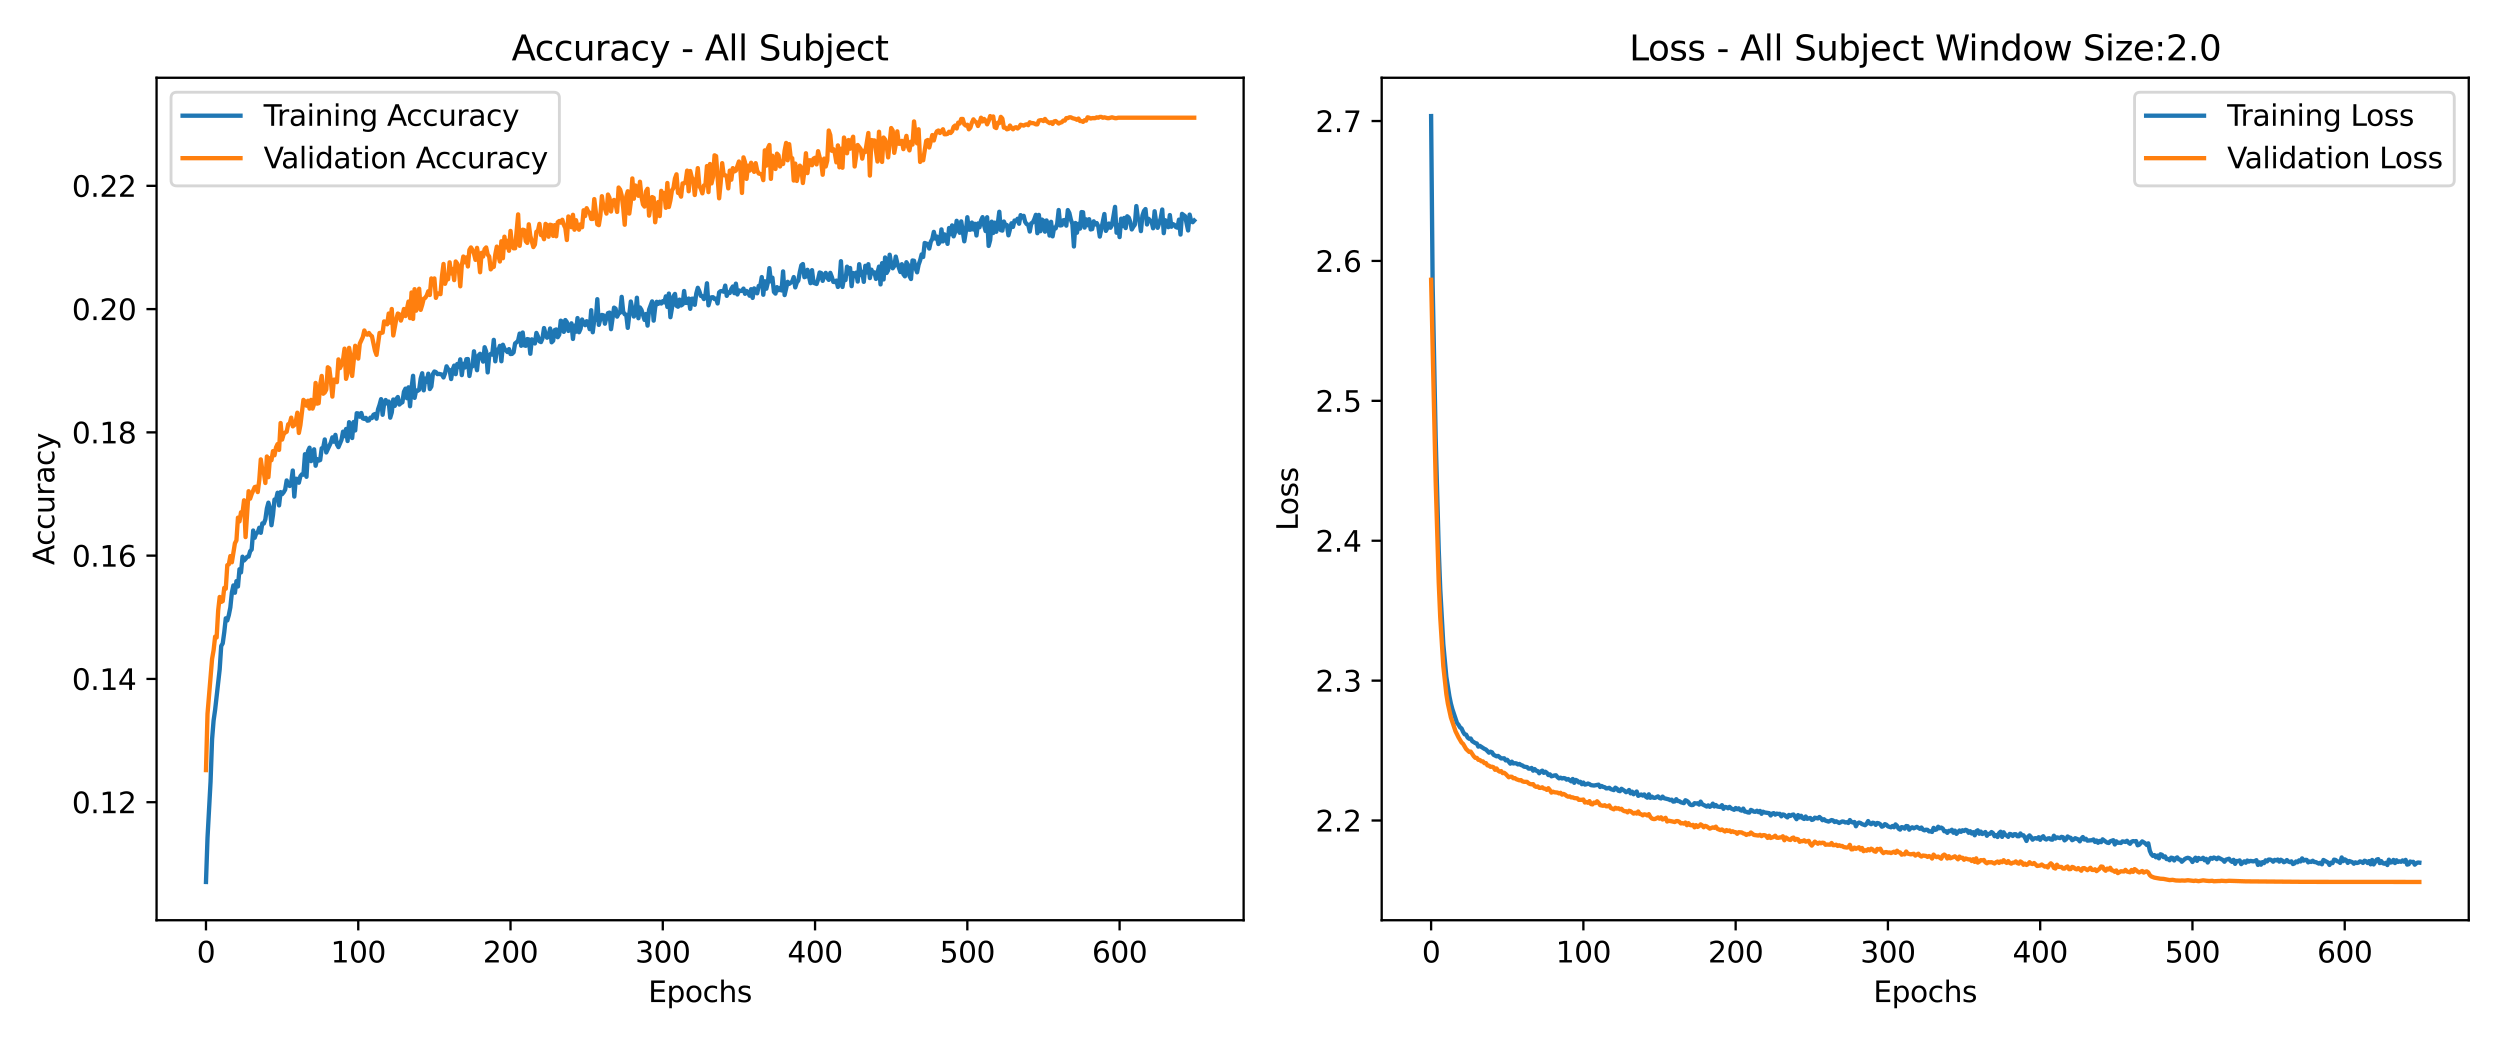 <?xml version="1.0" encoding="utf-8" standalone="no"?>
<!DOCTYPE svg PUBLIC "-//W3C//DTD SVG 1.1//EN"
  "http://www.w3.org/Graphics/SVG/1.1/DTD/svg11.dtd">
<svg xmlns:xlink="http://www.w3.org/1999/xlink" width="864pt" height="360pt" viewBox="0 0 864 360" xmlns="http://www.w3.org/2000/svg" version="1.1">
 <defs>
  <style type="text/css">*{stroke-linejoin: round; stroke-linecap: butt}</style>
 </defs>
 <g id="figure_1">
  <g id="patch_1">
   <path d="M 0 360 
L 864 360 
L 864 0 
L 0 0 
z
" style="fill: #ffffff"/>
  </g>
  <g id="axes_1">
   <g id="patch_2">
    <path d="M 54.11 318.04 
L 429.795 318.04 
L 429.795 26.88 
L 54.11 26.88 
z
" style="fill: #ffffff"/>
   </g>
   <g id="matplotlib.axis_1">
    <g id="xtick_1">
     <g id="line2d_1">
      <defs>
       <path id="m3763a9902c" d="M 0 0 
L 0 3.5 
" style="stroke: #000000; stroke-width: 0.8"/>
      </defs>
      <g>
       <use xlink:href="#m3763a9902c" x="71.187" y="318.04" style="stroke: #000000; stroke-width: 0.8"/>
      </g>
     </g>
     <g id="text_1">
      <!-- 0 -->
      <g transform="translate(68.005 332.638) scale(0.1 -0.1)">
       <defs>
        <path id="DejaVuSans-30" d="M 2034 4250 
Q 1547 4250 1301 3770 
Q 1056 3291 1056 2328 
Q 1056 1369 1301 889 
Q 1547 409 2034 409 
Q 2525 409 2770 889 
Q 3016 1369 3016 2328 
Q 3016 3291 2770 3770 
Q 2525 4250 2034 4250 
z
M 2034 4750 
Q 2819 4750 3233 4129 
Q 3647 3509 3647 2328 
Q 3647 1150 3233 529 
Q 2819 -91 2034 -91 
Q 1250 -91 836 529 
Q 422 1150 422 2328 
Q 422 3509 836 4129 
Q 1250 4750 2034 4750 
z
" transform="scale(0.016)"/>
       </defs>
       <use xlink:href="#DejaVuSans-30"/>
      </g>
     </g>
    </g>
    <g id="xtick_2">
     <g id="line2d_2">
      <g>
       <use xlink:href="#m3763a9902c" x="123.811" y="318.04" style="stroke: #000000; stroke-width: 0.8"/>
      </g>
     </g>
     <g id="text_2">
      <!-- 100 -->
      <g transform="translate(114.267 332.638) scale(0.1 -0.1)">
       <defs>
        <path id="DejaVuSans-31" d="M 794 531 
L 1825 531 
L 1825 4091 
L 703 3866 
L 703 4441 
L 1819 4666 
L 2450 4666 
L 2450 531 
L 3481 531 
L 3481 0 
L 794 0 
L 794 531 
z
" transform="scale(0.016)"/>
       </defs>
       <use xlink:href="#DejaVuSans-31"/>
       <use xlink:href="#DejaVuSans-30" x="63.623"/>
       <use xlink:href="#DejaVuSans-30" x="127.246"/>
      </g>
     </g>
    </g>
    <g id="xtick_3">
     <g id="line2d_3">
      <g>
       <use xlink:href="#m3763a9902c" x="176.435" y="318.04" style="stroke: #000000; stroke-width: 0.8"/>
      </g>
     </g>
     <g id="text_3">
      <!-- 200 -->
      <g transform="translate(166.891 332.638) scale(0.1 -0.1)">
       <defs>
        <path id="DejaVuSans-32" d="M 1228 531 
L 3431 531 
L 3431 0 
L 469 0 
L 469 531 
Q 828 903 1448 1529 
Q 2069 2156 2228 2338 
Q 2531 2678 2651 2914 
Q 2772 3150 2772 3378 
Q 2772 3750 2511 3984 
Q 2250 4219 1831 4219 
Q 1534 4219 1204 4116 
Q 875 4013 500 3803 
L 500 4441 
Q 881 4594 1212 4672 
Q 1544 4750 1819 4750 
Q 2544 4750 2975 4387 
Q 3406 4025 3406 3419 
Q 3406 3131 3298 2873 
Q 3191 2616 2906 2266 
Q 2828 2175 2409 1742 
Q 1991 1309 1228 531 
z
" transform="scale(0.016)"/>
       </defs>
       <use xlink:href="#DejaVuSans-32"/>
       <use xlink:href="#DejaVuSans-30" x="63.623"/>
       <use xlink:href="#DejaVuSans-30" x="127.246"/>
      </g>
     </g>
    </g>
    <g id="xtick_4">
     <g id="line2d_4">
      <g>
       <use xlink:href="#m3763a9902c" x="229.06" y="318.04" style="stroke: #000000; stroke-width: 0.8"/>
      </g>
     </g>
     <g id="text_4">
      <!-- 300 -->
      <g transform="translate(219.516 332.638) scale(0.1 -0.1)">
       <defs>
        <path id="DejaVuSans-33" d="M 2597 2516 
Q 3050 2419 3304 2112 
Q 3559 1806 3559 1356 
Q 3559 666 3084 287 
Q 2609 -91 1734 -91 
Q 1441 -91 1130 -33 
Q 819 25 488 141 
L 488 750 
Q 750 597 1062 519 
Q 1375 441 1716 441 
Q 2309 441 2620 675 
Q 2931 909 2931 1356 
Q 2931 1769 2642 2001 
Q 2353 2234 1838 2234 
L 1294 2234 
L 1294 2753 
L 1863 2753 
Q 2328 2753 2575 2939 
Q 2822 3125 2822 3475 
Q 2822 3834 2567 4026 
Q 2313 4219 1838 4219 
Q 1578 4219 1281 4162 
Q 984 4106 628 3988 
L 628 4550 
Q 988 4650 1302 4700 
Q 1616 4750 1894 4750 
Q 2613 4750 3031 4423 
Q 3450 4097 3450 3541 
Q 3450 3153 3228 2886 
Q 3006 2619 2597 2516 
z
" transform="scale(0.016)"/>
       </defs>
       <use xlink:href="#DejaVuSans-33"/>
       <use xlink:href="#DejaVuSans-30" x="63.623"/>
       <use xlink:href="#DejaVuSans-30" x="127.246"/>
      </g>
     </g>
    </g>
    <g id="xtick_5">
     <g id="line2d_5">
      <g>
       <use xlink:href="#m3763a9902c" x="281.684" y="318.04" style="stroke: #000000; stroke-width: 0.8"/>
      </g>
     </g>
     <g id="text_5">
      <!-- 400 -->
      <g transform="translate(272.14 332.638) scale(0.1 -0.1)">
       <defs>
        <path id="DejaVuSans-34" d="M 2419 4116 
L 825 1625 
L 2419 1625 
L 2419 4116 
z
M 2253 4666 
L 3047 4666 
L 3047 1625 
L 3713 1625 
L 3713 1100 
L 3047 1100 
L 3047 0 
L 2419 0 
L 2419 1100 
L 313 1100 
L 313 1709 
L 2253 4666 
z
" transform="scale(0.016)"/>
       </defs>
       <use xlink:href="#DejaVuSans-34"/>
       <use xlink:href="#DejaVuSans-30" x="63.623"/>
       <use xlink:href="#DejaVuSans-30" x="127.246"/>
      </g>
     </g>
    </g>
    <g id="xtick_6">
     <g id="line2d_6">
      <g>
       <use xlink:href="#m3763a9902c" x="334.308" y="318.04" style="stroke: #000000; stroke-width: 0.8"/>
      </g>
     </g>
     <g id="text_6">
      <!-- 500 -->
      <g transform="translate(324.764 332.638) scale(0.1 -0.1)">
       <defs>
        <path id="DejaVuSans-35" d="M 691 4666 
L 3169 4666 
L 3169 4134 
L 1269 4134 
L 1269 2991 
Q 1406 3038 1543 3061 
Q 1681 3084 1819 3084 
Q 2600 3084 3056 2656 
Q 3513 2228 3513 1497 
Q 3513 744 3044 326 
Q 2575 -91 1722 -91 
Q 1428 -91 1123 -41 
Q 819 9 494 109 
L 494 744 
Q 775 591 1075 516 
Q 1375 441 1709 441 
Q 2250 441 2565 725 
Q 2881 1009 2881 1497 
Q 2881 1984 2565 2268 
Q 2250 2553 1709 2553 
Q 1456 2553 1204 2497 
Q 953 2441 691 2322 
L 691 4666 
z
" transform="scale(0.016)"/>
       </defs>
       <use xlink:href="#DejaVuSans-35"/>
       <use xlink:href="#DejaVuSans-30" x="63.623"/>
       <use xlink:href="#DejaVuSans-30" x="127.246"/>
      </g>
     </g>
    </g>
    <g id="xtick_7">
     <g id="line2d_7">
      <g>
       <use xlink:href="#m3763a9902c" x="386.932" y="318.04" style="stroke: #000000; stroke-width: 0.8"/>
      </g>
     </g>
     <g id="text_7">
      <!-- 600 -->
      <g transform="translate(377.389 332.638) scale(0.1 -0.1)">
       <defs>
        <path id="DejaVuSans-36" d="M 2113 2584 
Q 1688 2584 1439 2293 
Q 1191 2003 1191 1497 
Q 1191 994 1439 701 
Q 1688 409 2113 409 
Q 2538 409 2786 701 
Q 3034 994 3034 1497 
Q 3034 2003 2786 2293 
Q 2538 2584 2113 2584 
z
M 3366 4563 
L 3366 3988 
Q 3128 4100 2886 4159 
Q 2644 4219 2406 4219 
Q 1781 4219 1451 3797 
Q 1122 3375 1075 2522 
Q 1259 2794 1537 2939 
Q 1816 3084 2150 3084 
Q 2853 3084 3261 2657 
Q 3669 2231 3669 1497 
Q 3669 778 3244 343 
Q 2819 -91 2113 -91 
Q 1303 -91 875 529 
Q 447 1150 447 2328 
Q 447 3434 972 4092 
Q 1497 4750 2381 4750 
Q 2619 4750 2861 4703 
Q 3103 4656 3366 4563 
z
" transform="scale(0.016)"/>
       </defs>
       <use xlink:href="#DejaVuSans-36"/>
       <use xlink:href="#DejaVuSans-30" x="63.623"/>
       <use xlink:href="#DejaVuSans-30" x="127.246"/>
      </g>
     </g>
    </g>
    <g id="text_8">
     <!-- Epochs -->
     <g transform="translate(224.037 346.317) scale(0.1 -0.1)">
      <defs>
       <path id="DejaVuSans-45" d="M 628 4666 
L 3578 4666 
L 3578 4134 
L 1259 4134 
L 1259 2753 
L 3481 2753 
L 3481 2222 
L 1259 2222 
L 1259 531 
L 3634 531 
L 3634 0 
L 628 0 
L 628 4666 
z
" transform="scale(0.016)"/>
       <path id="DejaVuSans-70" d="M 1159 525 
L 1159 -1331 
L 581 -1331 
L 581 3500 
L 1159 3500 
L 1159 2969 
Q 1341 3281 1617 3432 
Q 1894 3584 2278 3584 
Q 2916 3584 3314 3078 
Q 3713 2572 3713 1747 
Q 3713 922 3314 415 
Q 2916 -91 2278 -91 
Q 1894 -91 1617 61 
Q 1341 213 1159 525 
z
M 3116 1747 
Q 3116 2381 2855 2742 
Q 2594 3103 2138 3103 
Q 1681 3103 1420 2742 
Q 1159 2381 1159 1747 
Q 1159 1113 1420 752 
Q 1681 391 2138 391 
Q 2594 391 2855 752 
Q 3116 1113 3116 1747 
z
" transform="scale(0.016)"/>
       <path id="DejaVuSans-6f" d="M 1959 3097 
Q 1497 3097 1228 2736 
Q 959 2375 959 1747 
Q 959 1119 1226 758 
Q 1494 397 1959 397 
Q 2419 397 2687 759 
Q 2956 1122 2956 1747 
Q 2956 2369 2687 2733 
Q 2419 3097 1959 3097 
z
M 1959 3584 
Q 2709 3584 3137 3096 
Q 3566 2609 3566 1747 
Q 3566 888 3137 398 
Q 2709 -91 1959 -91 
Q 1206 -91 779 398 
Q 353 888 353 1747 
Q 353 2609 779 3096 
Q 1206 3584 1959 3584 
z
" transform="scale(0.016)"/>
       <path id="DejaVuSans-63" d="M 3122 3366 
L 3122 2828 
Q 2878 2963 2633 3030 
Q 2388 3097 2138 3097 
Q 1578 3097 1268 2742 
Q 959 2388 959 1747 
Q 959 1106 1268 751 
Q 1578 397 2138 397 
Q 2388 397 2633 464 
Q 2878 531 3122 666 
L 3122 134 
Q 2881 22 2623 -34 
Q 2366 -91 2075 -91 
Q 1284 -91 818 406 
Q 353 903 353 1747 
Q 353 2603 823 3093 
Q 1294 3584 2113 3584 
Q 2378 3584 2631 3529 
Q 2884 3475 3122 3366 
z
" transform="scale(0.016)"/>
       <path id="DejaVuSans-68" d="M 3513 2113 
L 3513 0 
L 2938 0 
L 2938 2094 
Q 2938 2591 2744 2837 
Q 2550 3084 2163 3084 
Q 1697 3084 1428 2787 
Q 1159 2491 1159 1978 
L 1159 0 
L 581 0 
L 581 4863 
L 1159 4863 
L 1159 2956 
Q 1366 3272 1645 3428 
Q 1925 3584 2291 3584 
Q 2894 3584 3203 3211 
Q 3513 2838 3513 2113 
z
" transform="scale(0.016)"/>
       <path id="DejaVuSans-73" d="M 2834 3397 
L 2834 2853 
Q 2591 2978 2328 3040 
Q 2066 3103 1784 3103 
Q 1356 3103 1142 2972 
Q 928 2841 928 2578 
Q 928 2378 1081 2264 
Q 1234 2150 1697 2047 
L 1894 2003 
Q 2506 1872 2764 1633 
Q 3022 1394 3022 966 
Q 3022 478 2636 193 
Q 2250 -91 1575 -91 
Q 1294 -91 989 -36 
Q 684 19 347 128 
L 347 722 
Q 666 556 975 473 
Q 1284 391 1588 391 
Q 1994 391 2212 530 
Q 2431 669 2431 922 
Q 2431 1156 2273 1281 
Q 2116 1406 1581 1522 
L 1381 1569 
Q 847 1681 609 1914 
Q 372 2147 372 2553 
Q 372 3047 722 3315 
Q 1072 3584 1716 3584 
Q 2034 3584 2315 3537 
Q 2597 3491 2834 3397 
z
" transform="scale(0.016)"/>
      </defs>
      <use xlink:href="#DejaVuSans-45"/>
      <use xlink:href="#DejaVuSans-70" x="63.184"/>
      <use xlink:href="#DejaVuSans-6f" x="126.66"/>
      <use xlink:href="#DejaVuSans-63" x="187.842"/>
      <use xlink:href="#DejaVuSans-68" x="242.822"/>
      <use xlink:href="#DejaVuSans-73" x="306.201"/>
     </g>
    </g>
   </g>
   <g id="matplotlib.axis_2">
    <g id="ytick_1">
     <g id="line2d_8">
      <defs>
       <path id="m3341d6494c" d="M 0 0 
L -3.5 0 
" style="stroke: #000000; stroke-width: 0.8"/>
      </defs>
      <g>
       <use xlink:href="#m3341d6494c" x="54.11" y="277.241" style="stroke: #000000; stroke-width: 0.8"/>
      </g>
     </g>
     <g id="text_9">
      <!-- 0.12 -->
      <g transform="translate(24.844 281.041) scale(0.1 -0.1)">
       <defs>
        <path id="DejaVuSans-2e" d="M 684 794 
L 1344 794 
L 1344 0 
L 684 0 
L 684 794 
z
" transform="scale(0.016)"/>
       </defs>
       <use xlink:href="#DejaVuSans-30"/>
       <use xlink:href="#DejaVuSans-2e" x="63.623"/>
       <use xlink:href="#DejaVuSans-31" x="95.41"/>
       <use xlink:href="#DejaVuSans-32" x="159.033"/>
      </g>
     </g>
    </g>
    <g id="ytick_2">
     <g id="line2d_9">
      <g>
       <use xlink:href="#m3341d6494c" x="54.11" y="234.637" style="stroke: #000000; stroke-width: 0.8"/>
      </g>
     </g>
     <g id="text_10">
      <!-- 0.14 -->
      <g transform="translate(24.844 238.436) scale(0.1 -0.1)">
       <use xlink:href="#DejaVuSans-30"/>
       <use xlink:href="#DejaVuSans-2e" x="63.623"/>
       <use xlink:href="#DejaVuSans-31" x="95.41"/>
       <use xlink:href="#DejaVuSans-34" x="159.033"/>
      </g>
     </g>
    </g>
    <g id="ytick_3">
     <g id="line2d_10">
      <g>
       <use xlink:href="#m3341d6494c" x="54.11" y="192.033" style="stroke: #000000; stroke-width: 0.8"/>
      </g>
     </g>
     <g id="text_11">
      <!-- 0.16 -->
      <g transform="translate(24.844 195.832) scale(0.1 -0.1)">
       <use xlink:href="#DejaVuSans-30"/>
       <use xlink:href="#DejaVuSans-2e" x="63.623"/>
       <use xlink:href="#DejaVuSans-31" x="95.41"/>
       <use xlink:href="#DejaVuSans-36" x="159.033"/>
      </g>
     </g>
    </g>
    <g id="ytick_4">
     <g id="line2d_11">
      <g>
       <use xlink:href="#m3341d6494c" x="54.11" y="149.428" style="stroke: #000000; stroke-width: 0.8"/>
      </g>
     </g>
     <g id="text_12">
      <!-- 0.18 -->
      <g transform="translate(24.844 153.228) scale(0.1 -0.1)">
       <defs>
        <path id="DejaVuSans-38" d="M 2034 2216 
Q 1584 2216 1326 1975 
Q 1069 1734 1069 1313 
Q 1069 891 1326 650 
Q 1584 409 2034 409 
Q 2484 409 2743 651 
Q 3003 894 3003 1313 
Q 3003 1734 2745 1975 
Q 2488 2216 2034 2216 
z
M 1403 2484 
Q 997 2584 770 2862 
Q 544 3141 544 3541 
Q 544 4100 942 4425 
Q 1341 4750 2034 4750 
Q 2731 4750 3128 4425 
Q 3525 4100 3525 3541 
Q 3525 3141 3298 2862 
Q 3072 2584 2669 2484 
Q 3125 2378 3379 2068 
Q 3634 1759 3634 1313 
Q 3634 634 3220 271 
Q 2806 -91 2034 -91 
Q 1263 -91 848 271 
Q 434 634 434 1313 
Q 434 1759 690 2068 
Q 947 2378 1403 2484 
z
M 1172 3481 
Q 1172 3119 1398 2916 
Q 1625 2713 2034 2713 
Q 2441 2713 2670 2916 
Q 2900 3119 2900 3481 
Q 2900 3844 2670 4047 
Q 2441 4250 2034 4250 
Q 1625 4250 1398 4047 
Q 1172 3844 1172 3481 
z
" transform="scale(0.016)"/>
       </defs>
       <use xlink:href="#DejaVuSans-30"/>
       <use xlink:href="#DejaVuSans-2e" x="63.623"/>
       <use xlink:href="#DejaVuSans-31" x="95.41"/>
       <use xlink:href="#DejaVuSans-38" x="159.033"/>
      </g>
     </g>
    </g>
    <g id="ytick_5">
     <g id="line2d_12">
      <g>
       <use xlink:href="#m3341d6494c" x="54.11" y="106.824" style="stroke: #000000; stroke-width: 0.8"/>
      </g>
     </g>
     <g id="text_13">
      <!-- 0.20 -->
      <g transform="translate(24.844 110.623) scale(0.1 -0.1)">
       <use xlink:href="#DejaVuSans-30"/>
       <use xlink:href="#DejaVuSans-2e" x="63.623"/>
       <use xlink:href="#DejaVuSans-32" x="95.41"/>
       <use xlink:href="#DejaVuSans-30" x="159.033"/>
      </g>
     </g>
    </g>
    <g id="ytick_6">
     <g id="line2d_13">
      <g>
       <use xlink:href="#m3341d6494c" x="54.11" y="64.22" style="stroke: #000000; stroke-width: 0.8"/>
      </g>
     </g>
     <g id="text_14">
      <!-- 0.22 -->
      <g transform="translate(24.844 68.019) scale(0.1 -0.1)">
       <use xlink:href="#DejaVuSans-30"/>
       <use xlink:href="#DejaVuSans-2e" x="63.623"/>
       <use xlink:href="#DejaVuSans-32" x="95.41"/>
       <use xlink:href="#DejaVuSans-32" x="159.033"/>
      </g>
     </g>
    </g>
    <g id="text_15">
     <!-- Accuracy -->
     <g transform="translate(18.765 195.288) rotate(-90) scale(0.1 -0.1)">
      <defs>
       <path id="DejaVuSans-41" d="M 2188 4044 
L 1331 1722 
L 3047 1722 
L 2188 4044 
z
M 1831 4666 
L 2547 4666 
L 4325 0 
L 3669 0 
L 3244 1197 
L 1141 1197 
L 716 0 
L 50 0 
L 1831 4666 
z
" transform="scale(0.016)"/>
       <path id="DejaVuSans-75" d="M 544 1381 
L 544 3500 
L 1119 3500 
L 1119 1403 
Q 1119 906 1312 657 
Q 1506 409 1894 409 
Q 2359 409 2629 706 
Q 2900 1003 2900 1516 
L 2900 3500 
L 3475 3500 
L 3475 0 
L 2900 0 
L 2900 538 
Q 2691 219 2414 64 
Q 2138 -91 1772 -91 
Q 1169 -91 856 284 
Q 544 659 544 1381 
z
M 1991 3584 
L 1991 3584 
z
" transform="scale(0.016)"/>
       <path id="DejaVuSans-72" d="M 2631 2963 
Q 2534 3019 2420 3045 
Q 2306 3072 2169 3072 
Q 1681 3072 1420 2755 
Q 1159 2438 1159 1844 
L 1159 0 
L 581 0 
L 581 3500 
L 1159 3500 
L 1159 2956 
Q 1341 3275 1631 3429 
Q 1922 3584 2338 3584 
Q 2397 3584 2469 3576 
Q 2541 3569 2628 3553 
L 2631 2963 
z
" transform="scale(0.016)"/>
       <path id="DejaVuSans-61" d="M 2194 1759 
Q 1497 1759 1228 1600 
Q 959 1441 959 1056 
Q 959 750 1161 570 
Q 1363 391 1709 391 
Q 2188 391 2477 730 
Q 2766 1069 2766 1631 
L 2766 1759 
L 2194 1759 
z
M 3341 1997 
L 3341 0 
L 2766 0 
L 2766 531 
Q 2569 213 2275 61 
Q 1981 -91 1556 -91 
Q 1019 -91 701 211 
Q 384 513 384 1019 
Q 384 1609 779 1909 
Q 1175 2209 1959 2209 
L 2766 2209 
L 2766 2266 
Q 2766 2663 2505 2880 
Q 2244 3097 1772 3097 
Q 1472 3097 1187 3025 
Q 903 2953 641 2809 
L 641 3341 
Q 956 3463 1253 3523 
Q 1550 3584 1831 3584 
Q 2591 3584 2966 3190 
Q 3341 2797 3341 1997 
z
" transform="scale(0.016)"/>
       <path id="DejaVuSans-79" d="M 2059 -325 
Q 1816 -950 1584 -1140 
Q 1353 -1331 966 -1331 
L 506 -1331 
L 506 -850 
L 844 -850 
Q 1081 -850 1212 -737 
Q 1344 -625 1503 -206 
L 1606 56 
L 191 3500 
L 800 3500 
L 1894 763 
L 2988 3500 
L 3597 3500 
L 2059 -325 
z
" transform="scale(0.016)"/>
      </defs>
      <use xlink:href="#DejaVuSans-41"/>
      <use xlink:href="#DejaVuSans-63" x="66.658"/>
      <use xlink:href="#DejaVuSans-63" x="121.639"/>
      <use xlink:href="#DejaVuSans-75" x="176.619"/>
      <use xlink:href="#DejaVuSans-72" x="239.998"/>
      <use xlink:href="#DejaVuSans-61" x="281.111"/>
      <use xlink:href="#DejaVuSans-63" x="342.391"/>
      <use xlink:href="#DejaVuSans-79" x="397.371"/>
     </g>
    </g>
   </g>
   <g id="line2d_14">
    <path d="M 71.187 304.805 
L 71.713 289.586 
L 72.765 270.184 
L 73.292 255.544 
L 73.818 249.018 
L 74.344 245.314 
L 75.923 231.33 
L 76.449 223.266 
L 76.975 222.359 
L 77.502 218.504 
L 78.028 213.691 
L 78.554 214.422 
L 79.08 212.583 
L 79.606 209.937 
L 80.133 204.822 
L 80.659 202.327 
L 81.185 204.847 
L 81.711 200.841 
L 82.238 202.68 
L 82.764 196.734 
L 83.29 197.817 
L 83.816 192.4 
L 84.343 193.71 
L 84.869 193.156 
L 85.395 192.425 
L 85.921 192.349 
L 86.448 190.51 
L 86.974 189.905 
L 87.5 183.354 
L 88.026 185.848 
L 88.553 184.311 
L 89.079 184.034 
L 89.605 182.396 
L 90.131 184.135 
L 90.658 180.884 
L 91.184 180.935 
L 91.71 179.473 
L 92.236 175.719 
L 92.763 173.728 
L 93.289 175.618 
L 93.815 181.514 
L 94.341 177.987 
L 94.868 172.645 
L 95.394 172.67 
L 95.92 170.301 
L 96.446 174.661 
L 96.973 170.075 
L 97.499 170.78 
L 98.025 170.125 
L 98.551 169.218 
L 99.077 166.043 
L 99.604 167.454 
L 100.13 167.958 
L 100.656 166.497 
L 101.182 162.616 
L 101.709 171.612 
L 102.235 165.464 
L 102.761 165.514 
L 103.287 166.824 
L 103.814 164.556 
L 104.34 163.926 
L 104.866 164.052 
L 105.392 156.972 
L 105.919 164.783 
L 106.445 155.888 
L 106.971 154.729 
L 107.497 159.366 
L 108.024 158.837 
L 108.55 155.284 
L 109.076 160.953 
L 109.602 158.66 
L 110.129 159.189 
L 110.655 158.988 
L 111.181 154.931 
L 111.707 154.704 
L 112.234 151.882 
L 112.76 156.367 
L 114.339 152.94 
L 114.865 151.151 
L 115.391 152.663 
L 115.917 150.295 
L 116.444 153.596 
L 116.97 154.528 
L 118.022 152.008 
L 118.548 149.186 
L 119.075 150.748 
L 119.601 148.254 
L 120.127 152.411 
L 120.653 145.91 
L 121.18 146.742 
L 121.706 151.378 
L 122.232 145.835 
L 122.758 148.758 
L 123.285 142.811 
L 123.811 142.912 
L 124.337 144.02 
L 124.863 142.735 
L 125.39 144.6 
L 125.916 144.776 
L 126.442 144.424 
L 126.968 145.381 
L 127.495 145.28 
L 128.021 144.323 
L 128.547 144.474 
L 129.073 143.34 
L 129.6 143.088 
L 130.126 144.701 
L 130.652 141.476 
L 131.178 139.913 
L 131.705 137.948 
L 132.231 143.34 
L 132.757 139.435 
L 133.283 138.25 
L 133.81 139.46 
L 134.336 138.779 
L 134.862 144.348 
L 135.388 142.559 
L 135.915 138.074 
L 136.441 140.266 
L 136.967 137.898 
L 137.493 137.217 
L 138.019 139.813 
L 138.546 139.309 
L 139.072 139.031 
L 139.598 135.403 
L 140.124 134.319 
L 140.651 137.62 
L 141.177 133.866 
L 141.703 140.392 
L 142.229 134.143 
L 142.756 129.885 
L 143.282 137.494 
L 143.808 134.924 
L 144.334 135.075 
L 144.861 134.697 
L 145.387 130.842 
L 145.913 129.003 
L 146.439 134.899 
L 146.966 130.817 
L 147.492 131.976 
L 148.018 129.154 
L 148.544 134.445 
L 149.071 133.589 
L 149.597 129.305 
L 150.123 128.398 
L 150.649 128.6 
L 151.176 129.305 
L 151.702 129.204 
L 152.754 129.456 
L 153.281 130.439 
L 153.807 129.028 
L 154.333 126.609 
L 154.859 127.592 
L 155.385 127.894 
L 155.912 130.993 
L 156.438 127.743 
L 156.964 126.357 
L 157.49 129.305 
L 158.017 125.803 
L 158.543 126.836 
L 159.069 124.19 
L 159.595 129.633 
L 160.122 125.727 
L 160.648 127.012 
L 161.174 124.14 
L 161.7 124.089 
L 162.227 129.935 
L 162.753 126.886 
L 163.279 126.609 
L 163.805 121.418 
L 164.332 125.45 
L 164.858 127.945 
L 165.384 122.855 
L 165.91 122.275 
L 166.437 123.384 
L 166.963 124.971 
L 167.489 120.007 
L 168.015 121.469 
L 168.542 128.7 
L 169.068 122.829 
L 169.594 122.3 
L 170.12 122.577 
L 170.647 117.462 
L 171.173 124.87 
L 171.699 120.839 
L 172.225 121.217 
L 172.752 119.529 
L 173.278 124.845 
L 173.804 119.151 
L 174.33 120.511 
L 175.383 121.67 
L 175.909 120.662 
L 176.435 122.351 
L 176.961 122.3 
L 177.488 121.771 
L 178.014 118.697 
L 178.54 118.294 
L 179.066 117.689 
L 179.593 115.295 
L 180.119 119.503 
L 180.645 114.917 
L 181.171 119.352 
L 181.698 119.503 
L 182.224 117.185 
L 182.75 117.311 
L 183.276 122.25 
L 183.803 117.286 
L 184.855 118.697 
L 185.381 115.069 
L 185.908 116.278 
L 186.434 117.941 
L 186.96 118.218 
L 187.486 116.933 
L 188.013 113.38 
L 188.539 115.346 
L 189.065 116.706 
L 189.591 116.278 
L 190.118 113.532 
L 190.644 118.294 
L 191.17 117.765 
L 191.696 114.086 
L 192.223 113.859 
L 192.749 116.53 
L 193.275 115.673 
L 193.801 110.835 
L 194.327 111.163 
L 194.854 114.691 
L 195.38 110.609 
L 195.906 111.314 
L 196.432 114.363 
L 197.485 111.743 
L 198.011 117.135 
L 198.537 112.524 
L 199.064 114.64 
L 199.59 109.928 
L 200.116 114.817 
L 200.642 113.607 
L 201.169 110.432 
L 201.695 111.617 
L 202.221 112.372 
L 202.747 111.012 
L 203.274 111.843 
L 203.8 113.758 
L 204.326 107.207 
L 204.852 114.817 
L 205.379 110.508 
L 205.905 110.583 
L 206.431 103.402 
L 206.957 112.272 
L 207.484 110.231 
L 208.01 108.845 
L 208.536 108.971 
L 209.062 111.869 
L 209.589 109.727 
L 210.115 108.215 
L 210.641 108.038 
L 211.167 113.758 
L 212.22 106.325 
L 212.746 106.678 
L 213.272 109.424 
L 213.798 108.341 
L 214.325 108.038 
L 214.851 102.596 
L 215.377 107.736 
L 215.903 108.618 
L 216.43 108.769 
L 216.956 113.305 
L 218.008 104.208 
L 219.061 109.399 
L 219.587 108.416 
L 220.113 102.898 
L 220.64 109.979 
L 221.166 106.275 
L 221.692 107.106 
L 222.745 110.558 
L 223.271 108.517 
L 223.797 112.524 
L 224.323 107.031 
L 225.376 104.158 
L 225.902 110.81 
L 226.428 106.224 
L 226.955 104.309 
L 227.481 105.015 
L 228.007 104.284 
L 228.533 104.889 
L 229.06 104.082 
L 229.586 104.511 
L 230.112 102.419 
L 230.638 106.073 
L 231.165 101.462 
L 231.691 109.626 
L 232.217 106.552 
L 232.743 102.394 
L 233.269 101.588 
L 233.796 105.67 
L 234.322 105.997 
L 234.848 103.553 
L 235.374 105.569 
L 235.901 105.216 
L 236.427 100.58 
L 236.953 104.687 
L 237.479 104.662 
L 238.006 103.175 
L 238.532 106.728 
L 239.058 103.251 
L 239.584 103.226 
L 240.111 105.342 
L 240.637 101.437 
L 241.163 99.471 
L 241.689 100.656 
L 242.216 102.268 
L 242.742 102.344 
L 243.268 103.352 
L 243.794 101.941 
L 244.321 97.909 
L 244.847 105.519 
L 245.373 103.553 
L 245.899 102.747 
L 246.426 102.722 
L 246.952 103.352 
L 247.478 103.175 
L 248.004 104.864 
L 248.531 101.059 
L 249.057 100.63 
L 249.583 100.605 
L 250.109 100.807 
L 250.636 98.715 
L 251.162 102.243 
L 251.688 101.008 
L 252.214 101.26 
L 252.74 99.875 
L 253.267 99.018 
L 253.793 101.311 
L 254.319 98.035 
L 254.845 101.764 
L 255.372 100.378 
L 255.898 100.58 
L 256.424 100.504 
L 256.95 99.749 
L 257.477 101.538 
L 258.003 100.555 
L 258.529 101.034 
L 259.055 102.193 
L 259.582 99.95 
L 260.108 102.949 
L 260.634 99.673 
L 261.16 100.832 
L 261.687 101.361 
L 262.213 98.816 
L 262.739 98.841 
L 263.265 95.767 
L 263.792 101.865 
L 264.318 97.204 
L 264.844 99.774 
L 265.37 97.657 
L 265.897 92.668 
L 266.423 97.254 
L 266.949 95.969 
L 267.475 100.882 
L 268.002 101.462 
L 268.528 99.245 
L 269.054 100.303 
L 269.58 99.497 
L 270.107 100.378 
L 270.633 93.802 
L 271.159 101.966 
L 272.211 97.405 
L 272.738 98.111 
L 273.79 97.304 
L 274.316 95.767 
L 274.843 99.32 
L 275.369 97.657 
L 275.895 96.977 
L 276.421 94.004 
L 276.948 91.685 
L 277.474 91.257 
L 278 95.793 
L 278.526 95.566 
L 279.053 93.248 
L 280.105 97.859 
L 280.631 93.374 
L 281.158 97.733 
L 282.21 98.136 
L 282.736 96.548 
L 283.263 94.18 
L 283.789 94.356 
L 284.315 97.052 
L 284.841 95.188 
L 285.368 94.306 
L 285.894 95.994 
L 286.42 96.725 
L 286.946 94.306 
L 287.473 95.692 
L 287.999 97.43 
L 288.525 97.481 
L 289.051 96.977 
L 289.578 99.169 
L 290.104 97.506 
L 290.63 90.274 
L 291.156 99.169 
L 291.682 96.095 
L 292.209 96.775 
L 292.735 92.164 
L 293.261 94.533 
L 293.787 92.618 
L 294.314 98.892 
L 294.84 94.356 
L 295.366 95.415 
L 295.892 94.23 
L 296.419 97.304 
L 296.945 91.307 
L 297.471 95.062 
L 297.997 93.953 
L 298.524 97.405 
L 299.05 91.862 
L 299.576 94.18 
L 300.102 91.307 
L 300.629 96.095 
L 301.155 93.197 
L 301.681 94.482 
L 302.207 94.129 
L 302.734 96.397 
L 303.786 92.139 
L 304.312 98.287 
L 304.839 90.955 
L 305.365 96.574 
L 305.891 88.989 
L 306.417 94.331 
L 306.944 93.374 
L 307.47 88.032 
L 307.996 91.232 
L 308.522 92.718 
L 309.049 91.937 
L 309.575 88.687 
L 310.101 90.929 
L 311.153 94.004 
L 311.68 91.307 
L 312.206 94.759 
L 312.732 95.49 
L 313.258 90.627 
L 313.785 91.484 
L 314.311 95.389 
L 314.837 96.422 
L 315.363 90.022 
L 315.89 90.123 
L 316.416 92.718 
L 316.942 94.104 
L 317.468 91.484 
L 317.995 89.972 
L 318.521 87.931 
L 319.047 88.813 
L 319.573 83.975 
L 320.626 84.353 
L 321.152 85.89 
L 321.678 83.521 
L 322.205 82.589 
L 322.731 80.145 
L 323.257 82.463 
L 323.783 81.758 
L 324.31 84.328 
L 324.836 83.647 
L 325.362 79.288 
L 325.888 83.421 
L 326.415 81.002 
L 326.941 82.01 
L 327.467 84.277 
L 327.993 78.809 
L 328.52 80.951 
L 329.046 77.902 
L 329.572 81.682 
L 330.098 80.17 
L 330.624 76.315 
L 331.151 79.339 
L 331.677 80.447 
L 332.203 76.516 
L 333.256 83.395 
L 333.782 80.17 
L 334.308 75.08 
L 334.834 79.364 
L 335.361 79.389 
L 335.887 76.92 
L 336.413 79.313 
L 336.939 77.348 
L 337.466 81.38 
L 337.992 77.222 
L 338.518 78.532 
L 339.044 76.189 
L 339.571 75.055 
L 340.097 77.852 
L 340.623 79.843 
L 341.149 75.08 
L 341.676 84.983 
L 342.202 82.992 
L 342.728 76.617 
L 343.254 80.523 
L 343.781 76.945 
L 344.307 80.095 
L 344.833 77.272 
L 345.359 73.19 
L 345.886 79.54 
L 346.412 79.691 
L 346.938 76.567 
L 347.464 77.802 
L 347.99 77.776 
L 348.517 81.329 
L 349.569 77.172 
L 350.095 78.406 
L 350.622 76.214 
L 351.148 76.441 
L 351.674 75.609 
L 352.2 77.323 
L 352.727 74.349 
L 353.253 75.181 
L 353.779 74.601 
L 354.305 76.718 
L 354.832 77.474 
L 355.358 77.676 
L 355.884 80.019 
L 356.41 77.172 
L 356.937 76.869 
L 357.463 75.761 
L 357.989 74.249 
L 358.515 80.598 
L 359.042 74.274 
L 359.568 79.893 
L 360.094 75.887 
L 360.62 76.29 
L 361.147 80.069 
L 361.673 76.189 
L 362.199 77.65 
L 362.725 81.405 
L 363.252 76.668 
L 363.778 81.682 
L 364.304 78.658 
L 364.83 78.935 
L 365.357 77.398 
L 365.883 72.586 
L 366.409 77.928 
L 366.935 77.827 
L 367.461 76.139 
L 367.988 76.038 
L 368.514 77.978 
L 369.04 72.611 
L 369.566 73.619 
L 370.093 75.937 
L 370.619 77.398 
L 371.145 85.184 
L 371.671 77.071 
L 372.198 80.422 
L 372.724 77.348 
L 373.25 79.011 
L 373.776 73.291 
L 374.303 73.367 
L 374.829 78.658 
L 375.355 75.811 
L 375.881 77.852 
L 376.408 75.761 
L 376.934 79.288 
L 377.46 79.162 
L 377.986 76.491 
L 378.513 77.575 
L 379.039 77.096 
L 379.565 78.23 
L 380.091 81.758 
L 381.67 73.972 
L 382.196 79.792 
L 382.723 78.784 
L 383.249 77.247 
L 383.775 78.709 
L 384.301 77.776 
L 385.354 71.502 
L 385.88 80.422 
L 386.406 77.751 
L 386.932 81.934 
L 387.459 75.584 
L 387.985 78.154 
L 388.511 75.332 
L 389.037 78.809 
L 389.564 74.753 
L 390.09 75.181 
L 390.616 76.693 
L 391.142 79.288 
L 391.669 78.356 
L 392.195 77.676 
L 392.721 71.225 
L 393.247 75.458 
L 393.774 76.139 
L 394.3 79.868 
L 394.826 74.501 
L 395.352 72.913 
L 395.879 72.258 
L 396.405 77.575 
L 396.931 75.609 
L 397.457 76.189 
L 397.984 76.567 
L 398.51 78.885 
L 399.036 73.014 
L 399.562 76.743 
L 400.089 78.734 
L 401.141 75.433 
L 401.667 72.409 
L 402.194 80.573 
L 402.72 76.113 
L 403.246 76.693 
L 403.772 78.507 
L 404.299 74.324 
L 404.825 78.356 
L 405.351 77.449 
L 405.877 77.701 
L 406.403 78.482 
L 406.93 78.683 
L 407.456 75.912 
L 407.982 81.052 
L 408.508 73.921 
L 409.561 74.702 
L 410.613 79.641 
L 411.14 74.173 
L 411.666 76.416 
L 412.192 76.794 
L 412.718 76.214 
L 412.718 76.214 
" clip-path="url(#p56dbe3fde5)" style="fill: none; stroke: #1f77b4; stroke-width: 1.5; stroke-linecap: square"/>
   </g>
   <g id="line2d_15">
    <path d="M 71.187 266.144 
L 71.713 246.725 
L 73.292 227.735 
L 73.818 224.736 
L 74.344 220.024 
L 74.87 220.31 
L 75.397 211.029 
L 75.923 206.317 
L 76.449 208.03 
L 76.975 207.745 
L 77.502 203.176 
L 78.028 203.461 
L 78.554 195.323 
L 79.08 195.037 
L 79.606 192.181 
L 80.133 194.323 
L 81.185 187.755 
L 81.711 186.755 
L 82.238 178.902 
L 82.764 180.187 
L 83.29 177.046 
L 83.816 177.332 
L 84.343 172.905 
L 84.869 185.613 
L 85.921 169.764 
L 86.448 172.334 
L 86.974 170.763 
L 88.026 168.336 
L 88.553 168.193 
L 89.079 170.049 
L 89.605 165.909 
L 90.131 158.769 
L 90.658 162.482 
L 91.184 163.339 
L 91.71 166.908 
L 92.236 157.77 
L 92.763 164.909 
L 93.289 158.341 
L 93.815 159.055 
L 94.341 155.914 
L 94.868 157.342 
L 95.394 154.629 
L 95.92 153.486 
L 96.446 155.485 
L 96.973 146.204 
L 97.499 151.916 
L 98.025 150.059 
L 98.551 149.488 
L 99.077 149.203 
L 99.604 146.633 
L 100.13 146.347 
L 100.656 144.348 
L 101.182 147.347 
L 101.709 146.918 
L 102.235 145.633 
L 102.761 142.635 
L 103.287 149.631 
L 103.814 146.918 
L 104.866 138.208 
L 105.392 138.779 
L 105.919 140.207 
L 106.445 138.494 
L 106.971 141.207 
L 107.497 138.208 
L 108.024 141.207 
L 108.55 139.636 
L 109.076 132.354 
L 109.602 139.493 
L 110.129 139.351 
L 110.655 132.925 
L 111.181 129.927 
L 111.707 136.066 
L 112.234 135.638 
L 112.76 134.639 
L 113.286 126.928 
L 113.812 127.357 
L 114.339 131.64 
L 114.865 137.066 
L 115.391 131.212 
L 115.917 131.212 
L 116.444 132.068 
L 116.97 124.215 
L 117.496 127.214 
L 118.022 126.071 
L 118.548 124.358 
L 119.075 120.503 
L 119.601 130.926 
L 120.127 128.927 
L 120.653 120.217 
L 121.18 123.359 
L 121.706 129.927 
L 122.758 119.503 
L 123.285 121.074 
L 123.811 123.93 
L 124.337 118.789 
L 125.39 116.505 
L 125.916 114.22 
L 126.442 115.505 
L 126.968 115.648 
L 127.495 115.077 
L 128.021 115.791 
L 128.547 116.219 
L 129.6 121.217 
L 130.126 122.645 
L 131.178 115.077 
L 131.705 115.077 
L 132.231 114.934 
L 132.757 111.079 
L 133.283 111.222 
L 133.81 112.078 
L 134.336 108.366 
L 134.862 111.507 
L 135.388 106.795 
L 135.915 115.934 
L 136.967 110.222 
L 137.493 108.366 
L 138.019 108.652 
L 138.546 110.793 
L 139.072 109.223 
L 139.598 106.795 
L 140.124 109.223 
L 141.177 104.225 
L 141.703 109.937 
L 142.229 101.084 
L 142.756 110.222 
L 143.282 99.942 
L 143.808 107.367 
L 144.334 105.225 
L 144.861 99.799 
L 145.387 107.081 
L 145.913 105.368 
L 146.439 103.226 
L 146.966 102.94 
L 147.492 102.083 
L 148.018 100.656 
L 148.544 101.941 
L 149.071 96.229 
L 149.597 96.8 
L 150.123 96.229 
L 150.649 102.94 
L 151.176 101.37 
L 152.228 101.655 
L 152.754 95.373 
L 153.281 91.232 
L 153.807 98.085 
L 154.333 96.372 
L 154.859 96.515 
L 155.385 90.661 
L 155.912 94.516 
L 156.438 92.945 
L 156.964 96.8 
L 157.49 90.375 
L 158.017 91.089 
L 158.543 92.66 
L 159.069 98.942 
L 159.595 91.66 
L 160.122 88.662 
L 160.648 90.661 
L 161.174 88.947 
L 161.7 92.088 
L 162.227 86.377 
L 162.753 85.52 
L 163.279 86.377 
L 163.805 87.662 
L 164.332 89.804 
L 164.858 85.663 
L 165.384 88.804 
L 165.91 94.087 
L 166.437 87.377 
L 166.963 88.662 
L 167.489 86.092 
L 168.015 85.52 
L 168.542 87.948 
L 169.068 88.662 
L 169.594 93.088 
L 170.12 92.374 
L 170.647 92.231 
L 171.173 87.948 
L 171.699 85.235 
L 172.225 88.233 
L 172.752 90.375 
L 173.278 83.379 
L 173.804 89.233 
L 174.33 81.808 
L 174.856 85.52 
L 175.383 83.236 
L 175.909 86.663 
L 176.435 79.809 
L 176.961 84.806 
L 177.488 85.806 
L 178.014 85.806 
L 179.066 74.098 
L 179.593 84.949 
L 180.119 80.523 
L 180.645 79.381 
L 181.171 79.523 
L 181.698 83.379 
L 182.224 83.95 
L 182.75 77.524 
L 183.276 81.522 
L 184.329 85.378 
L 184.855 84.521 
L 185.381 80.095 
L 185.908 79.809 
L 186.434 77.382 
L 186.96 81.237 
L 187.486 81.094 
L 188.013 82.665 
L 188.539 77.382 
L 189.065 77.81 
L 189.591 81.808 
L 190.118 77.667 
L 190.644 77.81 
L 191.17 81.522 
L 191.696 77.81 
L 192.223 81.665 
L 192.749 76.81 
L 193.275 76.382 
L 193.801 76.953 
L 194.327 75.954 
L 194.854 77.667 
L 195.38 78.809 
L 195.906 82.95 
L 196.432 74.811 
L 196.959 75.383 
L 197.485 78.524 
L 198.011 74.24 
L 198.537 79.381 
L 199.064 76.097 
L 199.59 78.524 
L 200.116 79.381 
L 200.642 77.524 
L 201.169 78.524 
L 201.695 72.67 
L 202.221 74.669 
L 202.747 71.956 
L 203.274 73.098 
L 203.8 73.526 
L 204.326 75.668 
L 204.852 75.668 
L 205.379 68.814 
L 206.431 77.524 
L 206.957 77.81 
L 207.484 74.526 
L 208.01 67.815 
L 208.536 71.527 
L 209.062 72.099 
L 209.589 73.812 
L 210.115 67.244 
L 210.641 68.386 
L 211.167 73.098 
L 211.694 69.528 
L 212.22 69.1 
L 212.746 70.528 
L 213.272 73.241 
L 213.798 64.816 
L 214.325 65.53 
L 214.851 67.529 
L 215.377 71.813 
L 215.903 77.667 
L 216.43 67.958 
L 216.956 66.102 
L 217.482 73.812 
L 218.008 69.814 
L 218.535 61.675 
L 219.061 68.672 
L 219.587 64.103 
L 220.113 64.531 
L 220.64 67.672 
L 221.166 62.817 
L 221.692 67.958 
L 222.218 70.671 
L 222.745 71.385 
L 223.271 66.102 
L 223.797 65.245 
L 224.323 74.526 
L 225.376 68.101 
L 225.902 68.386 
L 226.428 76.81 
L 226.955 72.67 
L 227.481 69.814 
L 228.007 74.669 
L 228.533 65.959 
L 229.06 68.672 
L 229.586 66.673 
L 230.112 71.813 
L 230.638 63.246 
L 231.165 71.527 
L 231.691 69.243 
L 232.217 65.816 
L 232.743 64.959 
L 233.269 61.675 
L 233.796 60.247 
L 234.322 66.673 
L 234.848 66.673 
L 235.374 67.958 
L 235.901 63.389 
L 236.427 63.389 
L 236.953 62.675 
L 237.479 58.962 
L 238.006 66.102 
L 238.532 59.105 
L 239.058 61.247 
L 239.584 62.104 
L 240.111 67.387 
L 241.163 58.106 
L 241.689 64.245 
L 242.216 65.245 
L 242.742 66.815 
L 243.268 64.103 
L 243.794 63.96 
L 244.321 57.392 
L 244.847 66.387 
L 245.373 56.678 
L 245.899 63.389 
L 246.426 61.104 
L 246.952 53.679 
L 247.478 53.965 
L 248.531 68.529 
L 249.057 63.246 
L 249.583 56.392 
L 250.109 60.533 
L 250.636 60.533 
L 251.162 61.104 
L 251.688 65.102 
L 252.214 58.962 
L 252.74 62.104 
L 253.267 58.106 
L 253.793 59.248 
L 254.319 58.962 
L 255.372 55.821 
L 255.898 58.962 
L 256.424 66.673 
L 256.95 54.393 
L 257.477 56.107 
L 258.003 61.818 
L 258.529 57.249 
L 259.055 58.962 
L 259.582 56.249 
L 260.108 58.248 
L 260.634 59.391 
L 261.16 56.392 
L 261.687 58.962 
L 262.213 59.962 
L 263.265 60.247 
L 263.792 62.246 
L 264.318 51.966 
L 264.844 57.249 
L 265.37 51.252 
L 265.897 50.11 
L 266.423 61.818 
L 266.949 53.822 
L 267.475 56.678 
L 268.002 58.391 
L 268.528 53.108 
L 269.054 53.679 
L 269.58 57.534 
L 270.107 55.821 
L 270.633 56.678 
L 271.159 52.109 
L 271.685 49.396 
L 272.211 55.393 
L 272.738 49.824 
L 273.264 54.393 
L 273.79 54.679 
L 274.316 62.389 
L 274.843 56.535 
L 275.369 62.532 
L 276.421 57.249 
L 276.948 57.963 
L 277.474 63.246 
L 278 59.105 
L 278.526 52.965 
L 279.053 59.819 
L 279.579 55.393 
L 280.105 55.393 
L 280.631 57.106 
L 281.158 54.821 
L 281.684 54.536 
L 282.21 56.82 
L 282.736 52.251 
L 283.263 54.393 
L 283.789 55.821 
L 284.315 60.39 
L 284.841 54.821 
L 285.368 57.534 
L 285.894 55.535 
L 286.42 45.112 
L 286.946 46.683 
L 287.473 52.109 
L 287.999 51.537 
L 288.525 52.965 
L 289.051 56.107 
L 289.578 50.252 
L 290.104 57.82 
L 290.63 51.395 
L 291.156 57.963 
L 291.682 47.539 
L 292.209 49.681 
L 292.735 52.965 
L 293.261 48.396 
L 293.787 51.395 
L 294.314 48.682 
L 294.84 47.254 
L 295.366 57.534 
L 296.419 50.11 
L 297.471 51.537 
L 297.997 54.821 
L 298.524 52.109 
L 299.05 52.537 
L 300.102 45.969 
L 300.629 60.676 
L 301.155 48.396 
L 301.681 48.539 
L 302.207 48.539 
L 303.26 55.821 
L 303.786 45.54 
L 304.312 52.822 
L 304.839 55.964 
L 305.365 47.539 
L 305.891 48.253 
L 306.417 50.252 
L 306.944 54.393 
L 307.996 44.255 
L 308.522 45.112 
L 309.049 52.822 
L 309.575 49.967 
L 310.101 45.398 
L 310.627 49.681 
L 311.153 49.681 
L 311.68 48.682 
L 312.206 51.537 
L 313.258 46.968 
L 313.785 50.681 
L 314.311 51.966 
L 314.837 48.967 
L 315.363 49.967 
L 315.89 41.971 
L 316.416 46.683 
L 316.942 49.538 
L 317.468 44.684 
L 317.995 55.964 
L 318.521 55.107 
L 319.047 55.393 
L 320.1 48.682 
L 320.626 48.396 
L 321.152 50.966 
L 322.205 46.683 
L 322.731 48.539 
L 323.257 46.54 
L 323.783 45.398 
L 324.31 45.112 
L 324.836 45.969 
L 325.888 44.684 
L 326.415 46.397 
L 326.941 46.397 
L 327.467 46.254 
L 327.993 45.54 
L 328.52 45.969 
L 329.046 45.398 
L 329.572 43.827 
L 330.098 43.399 
L 330.624 44.398 
L 331.151 42.399 
L 331.677 42.685 
L 332.203 41.114 
L 332.729 41.114 
L 333.256 42.97 
L 333.782 43.399 
L 334.308 43.113 
L 334.834 44.684 
L 335.361 44.113 
L 335.887 42.399 
L 336.413 41.257 
L 336.939 41.971 
L 337.466 42.256 
L 337.992 43.541 
L 338.518 42.399 
L 339.044 40.686 
L 339.571 41.971 
L 340.097 41.114 
L 340.623 41.685 
L 341.149 42.97 
L 341.676 41.828 
L 342.202 40.115 
L 342.728 40.828 
L 343.254 40.257 
L 343.781 43.97 
L 344.307 44.255 
L 344.833 42.399 
L 345.359 42.542 
L 345.886 40.4 
L 346.412 40.971 
L 346.938 44.113 
L 347.464 44.113 
L 347.99 44.684 
L 348.517 44.541 
L 349.043 43.399 
L 349.569 44.255 
L 350.095 44.684 
L 350.622 44.113 
L 351.148 43.97 
L 351.674 44.398 
L 352.2 43.97 
L 352.727 43.113 
L 353.779 43.399 
L 354.305 43.113 
L 354.832 42.97 
L 355.358 43.256 
L 355.884 42.256 
L 356.41 42.542 
L 356.937 42.542 
L 357.463 42.685 
L 357.989 42.97 
L 358.515 42.97 
L 359.042 41.685 
L 359.568 41.542 
L 360.094 41.542 
L 360.62 41.828 
L 361.147 41.114 
L 361.673 41.828 
L 362.725 42.542 
L 363.252 42.256 
L 363.778 42.827 
L 364.304 41.971 
L 364.83 41.828 
L 365.883 42.685 
L 366.409 42.399 
L 366.935 42.256 
L 367.461 41.685 
L 367.988 41.685 
L 368.514 40.828 
L 369.04 40.828 
L 369.566 40.543 
L 370.093 40.543 
L 370.619 40.828 
L 371.671 41.114 
L 372.198 41.4 
L 372.724 40.971 
L 373.25 41.828 
L 373.776 41.828 
L 374.303 42.114 
L 374.829 41.542 
L 375.355 41.685 
L 375.881 40.543 
L 376.408 40.686 
L 376.934 40.971 
L 377.46 40.828 
L 378.513 40.828 
L 379.039 40.543 
L 379.565 40.686 
L 380.091 40.4 
L 380.618 40.4 
L 381.144 40.686 
L 381.67 40.543 
L 382.723 40.828 
L 383.249 40.828 
L 384.301 40.543 
L 385.354 40.828 
L 385.88 40.828 
L 386.406 40.686 
L 412.718 40.686 
L 412.718 40.686 
" clip-path="url(#p56dbe3fde5)" style="fill: none; stroke: #ff7f0e; stroke-width: 1.5; stroke-linecap: square"/>
   </g>
   <g id="patch_3">
    <path d="M 54.11 318.04 
L 54.11 26.88 
" style="fill: none; stroke: #000000; stroke-width: 0.8; stroke-linejoin: miter; stroke-linecap: square"/>
   </g>
   <g id="patch_4">
    <path d="M 429.795 318.04 
L 429.795 26.88 
" style="fill: none; stroke: #000000; stroke-width: 0.8; stroke-linejoin: miter; stroke-linecap: square"/>
   </g>
   <g id="patch_5">
    <path d="M 54.11 318.04 
L 429.795 318.04 
" style="fill: none; stroke: #000000; stroke-width: 0.8; stroke-linejoin: miter; stroke-linecap: square"/>
   </g>
   <g id="patch_6">
    <path d="M 54.11 26.88 
L 429.795 26.88 
" style="fill: none; stroke: #000000; stroke-width: 0.8; stroke-linejoin: miter; stroke-linecap: square"/>
   </g>
   <g id="text_16">
    <!-- Accuracy - All Subject -->
    <g transform="translate(176.805 20.88) scale(0.12 -0.12)">
     <defs>
      <path id="DejaVuSans-20" transform="scale(0.016)"/>
      <path id="DejaVuSans-2d" d="M 313 2009 
L 1997 2009 
L 1997 1497 
L 313 1497 
L 313 2009 
z
" transform="scale(0.016)"/>
      <path id="DejaVuSans-6c" d="M 603 4863 
L 1178 4863 
L 1178 0 
L 603 0 
L 603 4863 
z
" transform="scale(0.016)"/>
      <path id="DejaVuSans-53" d="M 3425 4513 
L 3425 3897 
Q 3066 4069 2747 4153 
Q 2428 4238 2131 4238 
Q 1616 4238 1336 4038 
Q 1056 3838 1056 3469 
Q 1056 3159 1242 3001 
Q 1428 2844 1947 2747 
L 2328 2669 
Q 3034 2534 3370 2195 
Q 3706 1856 3706 1288 
Q 3706 609 3251 259 
Q 2797 -91 1919 -91 
Q 1588 -91 1214 -16 
Q 841 59 441 206 
L 441 856 
Q 825 641 1194 531 
Q 1563 422 1919 422 
Q 2459 422 2753 634 
Q 3047 847 3047 1241 
Q 3047 1584 2836 1778 
Q 2625 1972 2144 2069 
L 1759 2144 
Q 1053 2284 737 2584 
Q 422 2884 422 3419 
Q 422 4038 858 4394 
Q 1294 4750 2059 4750 
Q 2388 4750 2728 4690 
Q 3069 4631 3425 4513 
z
" transform="scale(0.016)"/>
      <path id="DejaVuSans-62" d="M 3116 1747 
Q 3116 2381 2855 2742 
Q 2594 3103 2138 3103 
Q 1681 3103 1420 2742 
Q 1159 2381 1159 1747 
Q 1159 1113 1420 752 
Q 1681 391 2138 391 
Q 2594 391 2855 752 
Q 3116 1113 3116 1747 
z
M 1159 2969 
Q 1341 3281 1617 3432 
Q 1894 3584 2278 3584 
Q 2916 3584 3314 3078 
Q 3713 2572 3713 1747 
Q 3713 922 3314 415 
Q 2916 -91 2278 -91 
Q 1894 -91 1617 61 
Q 1341 213 1159 525 
L 1159 0 
L 581 0 
L 581 4863 
L 1159 4863 
L 1159 2969 
z
" transform="scale(0.016)"/>
      <path id="DejaVuSans-6a" d="M 603 3500 
L 1178 3500 
L 1178 -63 
Q 1178 -731 923 -1031 
Q 669 -1331 103 -1331 
L -116 -1331 
L -116 -844 
L 38 -844 
Q 366 -844 484 -692 
Q 603 -541 603 -63 
L 603 3500 
z
M 603 4863 
L 1178 4863 
L 1178 4134 
L 603 4134 
L 603 4863 
z
" transform="scale(0.016)"/>
      <path id="DejaVuSans-65" d="M 3597 1894 
L 3597 1613 
L 953 1613 
Q 991 1019 1311 708 
Q 1631 397 2203 397 
Q 2534 397 2845 478 
Q 3156 559 3463 722 
L 3463 178 
Q 3153 47 2828 -22 
Q 2503 -91 2169 -91 
Q 1331 -91 842 396 
Q 353 884 353 1716 
Q 353 2575 817 3079 
Q 1281 3584 2069 3584 
Q 2775 3584 3186 3129 
Q 3597 2675 3597 1894 
z
M 3022 2063 
Q 3016 2534 2758 2815 
Q 2500 3097 2075 3097 
Q 1594 3097 1305 2825 
Q 1016 2553 972 2059 
L 3022 2063 
z
" transform="scale(0.016)"/>
      <path id="DejaVuSans-74" d="M 1172 4494 
L 1172 3500 
L 2356 3500 
L 2356 3053 
L 1172 3053 
L 1172 1153 
Q 1172 725 1289 603 
Q 1406 481 1766 481 
L 2356 481 
L 2356 0 
L 1766 0 
Q 1100 0 847 248 
Q 594 497 594 1153 
L 594 3053 
L 172 3053 
L 172 3500 
L 594 3500 
L 594 4494 
L 1172 4494 
z
" transform="scale(0.016)"/>
     </defs>
     <use xlink:href="#DejaVuSans-41"/>
     <use xlink:href="#DejaVuSans-63" x="66.658"/>
     <use xlink:href="#DejaVuSans-63" x="121.639"/>
     <use xlink:href="#DejaVuSans-75" x="176.619"/>
     <use xlink:href="#DejaVuSans-72" x="239.998"/>
     <use xlink:href="#DejaVuSans-61" x="281.111"/>
     <use xlink:href="#DejaVuSans-63" x="342.391"/>
     <use xlink:href="#DejaVuSans-79" x="397.371"/>
     <use xlink:href="#DejaVuSans-20" x="456.551"/>
     <use xlink:href="#DejaVuSans-2d" x="488.338"/>
     <use xlink:href="#DejaVuSans-20" x="524.422"/>
     <use xlink:href="#DejaVuSans-41" x="556.209"/>
     <use xlink:href="#DejaVuSans-6c" x="624.617"/>
     <use xlink:href="#DejaVuSans-6c" x="652.4"/>
     <use xlink:href="#DejaVuSans-20" x="680.184"/>
     <use xlink:href="#DejaVuSans-53" x="711.971"/>
     <use xlink:href="#DejaVuSans-75" x="775.447"/>
     <use xlink:href="#DejaVuSans-62" x="838.826"/>
     <use xlink:href="#DejaVuSans-6a" x="902.303"/>
     <use xlink:href="#DejaVuSans-65" x="930.086"/>
     <use xlink:href="#DejaVuSans-63" x="991.609"/>
     <use xlink:href="#DejaVuSans-74" x="1046.59"/>
    </g>
   </g>
   <g id="legend_1">
    <g id="patch_7">
     <path d="M 61.11 64.236 
L 191.326 64.236 
Q 193.326 64.236 193.326 62.236 
L 193.326 33.88 
Q 193.326 31.88 191.326 31.88 
L 61.11 31.88 
Q 59.11 31.88 59.11 33.88 
L 59.11 62.236 
Q 59.11 64.236 61.11 64.236 
z
" style="fill: #ffffff; opacity: 0.8; stroke: #cccccc; stroke-linejoin: miter"/>
    </g>
    <g id="line2d_16">
     <path d="M 63.11 39.978 
L 73.11 39.978 
L 83.11 39.978 
" style="fill: none; stroke: #1f77b4; stroke-width: 1.5; stroke-linecap: square"/>
    </g>
    <g id="text_17">
     <!-- Training Accuracy -->
     <g transform="translate(91.11 43.478) scale(0.1 -0.1)">
      <defs>
       <path id="DejaVuSans-54" d="M -19 4666 
L 3928 4666 
L 3928 4134 
L 2272 4134 
L 2272 0 
L 1638 0 
L 1638 4134 
L -19 4134 
L -19 4666 
z
" transform="scale(0.016)"/>
       <path id="DejaVuSans-69" d="M 603 3500 
L 1178 3500 
L 1178 0 
L 603 0 
L 603 3500 
z
M 603 4863 
L 1178 4863 
L 1178 4134 
L 603 4134 
L 603 4863 
z
" transform="scale(0.016)"/>
       <path id="DejaVuSans-6e" d="M 3513 2113 
L 3513 0 
L 2938 0 
L 2938 2094 
Q 2938 2591 2744 2837 
Q 2550 3084 2163 3084 
Q 1697 3084 1428 2787 
Q 1159 2491 1159 1978 
L 1159 0 
L 581 0 
L 581 3500 
L 1159 3500 
L 1159 2956 
Q 1366 3272 1645 3428 
Q 1925 3584 2291 3584 
Q 2894 3584 3203 3211 
Q 3513 2838 3513 2113 
z
" transform="scale(0.016)"/>
       <path id="DejaVuSans-67" d="M 2906 1791 
Q 2906 2416 2648 2759 
Q 2391 3103 1925 3103 
Q 1463 3103 1205 2759 
Q 947 2416 947 1791 
Q 947 1169 1205 825 
Q 1463 481 1925 481 
Q 2391 481 2648 825 
Q 2906 1169 2906 1791 
z
M 3481 434 
Q 3481 -459 3084 -895 
Q 2688 -1331 1869 -1331 
Q 1566 -1331 1297 -1286 
Q 1028 -1241 775 -1147 
L 775 -588 
Q 1028 -725 1275 -790 
Q 1522 -856 1778 -856 
Q 2344 -856 2625 -561 
Q 2906 -266 2906 331 
L 2906 616 
Q 2728 306 2450 153 
Q 2172 0 1784 0 
Q 1141 0 747 490 
Q 353 981 353 1791 
Q 353 2603 747 3093 
Q 1141 3584 1784 3584 
Q 2172 3584 2450 3431 
Q 2728 3278 2906 2969 
L 2906 3500 
L 3481 3500 
L 3481 434 
z
" transform="scale(0.016)"/>
      </defs>
      <use xlink:href="#DejaVuSans-54"/>
      <use xlink:href="#DejaVuSans-72" x="46.334"/>
      <use xlink:href="#DejaVuSans-61" x="87.447"/>
      <use xlink:href="#DejaVuSans-69" x="148.727"/>
      <use xlink:href="#DejaVuSans-6e" x="176.51"/>
      <use xlink:href="#DejaVuSans-69" x="239.889"/>
      <use xlink:href="#DejaVuSans-6e" x="267.672"/>
      <use xlink:href="#DejaVuSans-67" x="331.051"/>
      <use xlink:href="#DejaVuSans-20" x="394.527"/>
      <use xlink:href="#DejaVuSans-41" x="426.314"/>
      <use xlink:href="#DejaVuSans-63" x="492.973"/>
      <use xlink:href="#DejaVuSans-63" x="547.953"/>
      <use xlink:href="#DejaVuSans-75" x="602.934"/>
      <use xlink:href="#DejaVuSans-72" x="666.312"/>
      <use xlink:href="#DejaVuSans-61" x="707.426"/>
      <use xlink:href="#DejaVuSans-63" x="768.705"/>
      <use xlink:href="#DejaVuSans-79" x="823.686"/>
     </g>
    </g>
    <g id="line2d_17">
     <path d="M 63.11 54.657 
L 73.11 54.657 
L 83.11 54.657 
" style="fill: none; stroke: #ff7f0e; stroke-width: 1.5; stroke-linecap: square"/>
    </g>
    <g id="text_18">
     <!-- Validation Accuracy -->
     <g transform="translate(91.11 58.157) scale(0.1 -0.1)">
      <defs>
       <path id="DejaVuSans-56" d="M 1831 0 
L 50 4666 
L 709 4666 
L 2188 738 
L 3669 4666 
L 4325 4666 
L 2547 0 
L 1831 0 
z
" transform="scale(0.016)"/>
       <path id="DejaVuSans-64" d="M 2906 2969 
L 2906 4863 
L 3481 4863 
L 3481 0 
L 2906 0 
L 2906 525 
Q 2725 213 2448 61 
Q 2172 -91 1784 -91 
Q 1150 -91 751 415 
Q 353 922 353 1747 
Q 353 2572 751 3078 
Q 1150 3584 1784 3584 
Q 2172 3584 2448 3432 
Q 2725 3281 2906 2969 
z
M 947 1747 
Q 947 1113 1208 752 
Q 1469 391 1925 391 
Q 2381 391 2643 752 
Q 2906 1113 2906 1747 
Q 2906 2381 2643 2742 
Q 2381 3103 1925 3103 
Q 1469 3103 1208 2742 
Q 947 2381 947 1747 
z
" transform="scale(0.016)"/>
      </defs>
      <use xlink:href="#DejaVuSans-56"/>
      <use xlink:href="#DejaVuSans-61" x="60.658"/>
      <use xlink:href="#DejaVuSans-6c" x="121.938"/>
      <use xlink:href="#DejaVuSans-69" x="149.721"/>
      <use xlink:href="#DejaVuSans-64" x="177.504"/>
      <use xlink:href="#DejaVuSans-61" x="240.98"/>
      <use xlink:href="#DejaVuSans-74" x="302.26"/>
      <use xlink:href="#DejaVuSans-69" x="341.469"/>
      <use xlink:href="#DejaVuSans-6f" x="369.252"/>
      <use xlink:href="#DejaVuSans-6e" x="430.434"/>
      <use xlink:href="#DejaVuSans-20" x="493.812"/>
      <use xlink:href="#DejaVuSans-41" x="525.6"/>
      <use xlink:href="#DejaVuSans-63" x="592.258"/>
      <use xlink:href="#DejaVuSans-63" x="647.238"/>
      <use xlink:href="#DejaVuSans-75" x="702.219"/>
      <use xlink:href="#DejaVuSans-72" x="765.598"/>
      <use xlink:href="#DejaVuSans-61" x="806.711"/>
      <use xlink:href="#DejaVuSans-63" x="867.99"/>
      <use xlink:href="#DejaVuSans-79" x="922.971"/>
     </g>
    </g>
   </g>
  </g>
  <g id="axes_2">
   <g id="patch_8">
    <path d="M 477.515 318.04 
L 853.2 318.04 
L 853.2 26.88 
L 477.515 26.88 
z
" style="fill: #ffffff"/>
   </g>
   <g id="matplotlib.axis_3">
    <g id="xtick_8">
     <g id="line2d_18">
      <g>
       <use xlink:href="#m3763a9902c" x="494.592" y="318.04" style="stroke: #000000; stroke-width: 0.8"/>
      </g>
     </g>
     <g id="text_19">
      <!-- 0 -->
      <g transform="translate(491.41 332.638) scale(0.1 -0.1)">
       <use xlink:href="#DejaVuSans-30"/>
      </g>
     </g>
    </g>
    <g id="xtick_9">
     <g id="line2d_19">
      <g>
       <use xlink:href="#m3763a9902c" x="547.216" y="318.04" style="stroke: #000000; stroke-width: 0.8"/>
      </g>
     </g>
     <g id="text_20">
      <!-- 100 -->
      <g transform="translate(537.672 332.638) scale(0.1 -0.1)">
       <use xlink:href="#DejaVuSans-31"/>
       <use xlink:href="#DejaVuSans-30" x="63.623"/>
       <use xlink:href="#DejaVuSans-30" x="127.246"/>
      </g>
     </g>
    </g>
    <g id="xtick_10">
     <g id="line2d_20">
      <g>
       <use xlink:href="#m3763a9902c" x="599.84" y="318.04" style="stroke: #000000; stroke-width: 0.8"/>
      </g>
     </g>
     <g id="text_21">
      <!-- 200 -->
      <g transform="translate(590.296 332.638) scale(0.1 -0.1)">
       <use xlink:href="#DejaVuSans-32"/>
       <use xlink:href="#DejaVuSans-30" x="63.623"/>
       <use xlink:href="#DejaVuSans-30" x="127.246"/>
      </g>
     </g>
    </g>
    <g id="xtick_11">
     <g id="line2d_21">
      <g>
       <use xlink:href="#m3763a9902c" x="652.465" y="318.04" style="stroke: #000000; stroke-width: 0.8"/>
      </g>
     </g>
     <g id="text_22">
      <!-- 300 -->
      <g transform="translate(642.921 332.638) scale(0.1 -0.1)">
       <use xlink:href="#DejaVuSans-33"/>
       <use xlink:href="#DejaVuSans-30" x="63.623"/>
       <use xlink:href="#DejaVuSans-30" x="127.246"/>
      </g>
     </g>
    </g>
    <g id="xtick_12">
     <g id="line2d_22">
      <g>
       <use xlink:href="#m3763a9902c" x="705.089" y="318.04" style="stroke: #000000; stroke-width: 0.8"/>
      </g>
     </g>
     <g id="text_23">
      <!-- 400 -->
      <g transform="translate(695.545 332.638) scale(0.1 -0.1)">
       <use xlink:href="#DejaVuSans-34"/>
       <use xlink:href="#DejaVuSans-30" x="63.623"/>
       <use xlink:href="#DejaVuSans-30" x="127.246"/>
      </g>
     </g>
    </g>
    <g id="xtick_13">
     <g id="line2d_23">
      <g>
       <use xlink:href="#m3763a9902c" x="757.713" y="318.04" style="stroke: #000000; stroke-width: 0.8"/>
      </g>
     </g>
     <g id="text_24">
      <!-- 500 -->
      <g transform="translate(748.169 332.638) scale(0.1 -0.1)">
       <use xlink:href="#DejaVuSans-35"/>
       <use xlink:href="#DejaVuSans-30" x="63.623"/>
       <use xlink:href="#DejaVuSans-30" x="127.246"/>
      </g>
     </g>
    </g>
    <g id="xtick_14">
     <g id="line2d_24">
      <g>
       <use xlink:href="#m3763a9902c" x="810.337" y="318.04" style="stroke: #000000; stroke-width: 0.8"/>
      </g>
     </g>
     <g id="text_25">
      <!-- 600 -->
      <g transform="translate(800.794 332.638) scale(0.1 -0.1)">
       <use xlink:href="#DejaVuSans-36"/>
       <use xlink:href="#DejaVuSans-30" x="63.623"/>
       <use xlink:href="#DejaVuSans-30" x="127.246"/>
      </g>
     </g>
    </g>
    <g id="text_26">
     <!-- Epochs -->
     <g transform="translate(647.442 346.317) scale(0.1 -0.1)">
      <use xlink:href="#DejaVuSans-45"/>
      <use xlink:href="#DejaVuSans-70" x="63.184"/>
      <use xlink:href="#DejaVuSans-6f" x="126.66"/>
      <use xlink:href="#DejaVuSans-63" x="187.842"/>
      <use xlink:href="#DejaVuSans-68" x="242.822"/>
      <use xlink:href="#DejaVuSans-73" x="306.201"/>
     </g>
    </g>
   </g>
   <g id="matplotlib.axis_4">
    <g id="ytick_7">
     <g id="line2d_25">
      <g>
       <use xlink:href="#m3341d6494c" x="477.515" y="283.569" style="stroke: #000000; stroke-width: 0.8"/>
      </g>
     </g>
     <g id="text_27">
      <!-- 2.2 -->
      <g transform="translate(454.612 287.368) scale(0.1 -0.1)">
       <use xlink:href="#DejaVuSans-32"/>
       <use xlink:href="#DejaVuSans-2e" x="63.623"/>
       <use xlink:href="#DejaVuSans-32" x="95.41"/>
      </g>
     </g>
    </g>
    <g id="ytick_8">
     <g id="line2d_26">
      <g>
       <use xlink:href="#m3341d6494c" x="477.515" y="235.222" style="stroke: #000000; stroke-width: 0.8"/>
      </g>
     </g>
     <g id="text_28">
      <!-- 2.3 -->
      <g transform="translate(454.612 239.022) scale(0.1 -0.1)">
       <use xlink:href="#DejaVuSans-32"/>
       <use xlink:href="#DejaVuSans-2e" x="63.623"/>
       <use xlink:href="#DejaVuSans-33" x="95.41"/>
      </g>
     </g>
    </g>
    <g id="ytick_9">
     <g id="line2d_27">
      <g>
       <use xlink:href="#m3341d6494c" x="477.515" y="186.876" style="stroke: #000000; stroke-width: 0.8"/>
      </g>
     </g>
     <g id="text_29">
      <!-- 2.4 -->
      <g transform="translate(454.612 190.675) scale(0.1 -0.1)">
       <use xlink:href="#DejaVuSans-32"/>
       <use xlink:href="#DejaVuSans-2e" x="63.623"/>
       <use xlink:href="#DejaVuSans-34" x="95.41"/>
      </g>
     </g>
    </g>
    <g id="ytick_10">
     <g id="line2d_28">
      <g>
       <use xlink:href="#m3341d6494c" x="477.515" y="138.529" style="stroke: #000000; stroke-width: 0.8"/>
      </g>
     </g>
     <g id="text_30">
      <!-- 2.5 -->
      <g transform="translate(454.612 142.328) scale(0.1 -0.1)">
       <use xlink:href="#DejaVuSans-32"/>
       <use xlink:href="#DejaVuSans-2e" x="63.623"/>
       <use xlink:href="#DejaVuSans-35" x="95.41"/>
      </g>
     </g>
    </g>
    <g id="ytick_11">
     <g id="line2d_29">
      <g>
       <use xlink:href="#m3341d6494c" x="477.515" y="90.182" style="stroke: #000000; stroke-width: 0.8"/>
      </g>
     </g>
     <g id="text_31">
      <!-- 2.6 -->
      <g transform="translate(454.612 93.982) scale(0.1 -0.1)">
       <use xlink:href="#DejaVuSans-32"/>
       <use xlink:href="#DejaVuSans-2e" x="63.623"/>
       <use xlink:href="#DejaVuSans-36" x="95.41"/>
      </g>
     </g>
    </g>
    <g id="ytick_12">
     <g id="line2d_30">
      <g>
       <use xlink:href="#m3341d6494c" x="477.515" y="41.836" style="stroke: #000000; stroke-width: 0.8"/>
      </g>
     </g>
     <g id="text_32">
      <!-- 2.7 -->
      <g transform="translate(454.612 45.635) scale(0.1 -0.1)">
       <defs>
        <path id="DejaVuSans-37" d="M 525 4666 
L 3525 4666 
L 3525 4397 
L 1831 0 
L 1172 0 
L 2766 4134 
L 525 4134 
L 525 4666 
z
" transform="scale(0.016)"/>
       </defs>
       <use xlink:href="#DejaVuSans-32"/>
       <use xlink:href="#DejaVuSans-2e" x="63.623"/>
       <use xlink:href="#DejaVuSans-37" x="95.41"/>
      </g>
     </g>
    </g>
    <g id="text_33">
     <!-- Loss -->
     <g transform="translate(448.532 183.427) rotate(-90) scale(0.1 -0.1)">
      <defs>
       <path id="DejaVuSans-4c" d="M 628 4666 
L 1259 4666 
L 1259 531 
L 3531 531 
L 3531 0 
L 628 0 
L 628 4666 
z
" transform="scale(0.016)"/>
      </defs>
      <use xlink:href="#DejaVuSans-4c"/>
      <use xlink:href="#DejaVuSans-6f" x="53.963"/>
      <use xlink:href="#DejaVuSans-73" x="115.145"/>
      <use xlink:href="#DejaVuSans-73" x="167.244"/>
     </g>
    </g>
   </g>
   <g id="line2d_31">
    <path d="M 494.592 40.115 
L 495.118 98.133 
L 496.17 151.391 
L 497.223 189.92 
L 497.749 203.584 
L 498.802 222.586 
L 499.854 233.887 
L 500.907 240.622 
L 501.433 243.184 
L 501.959 245.139 
L 503.538 249.851 
L 504.064 250.48 
L 504.59 251.385 
L 505.116 251.747 
L 505.643 252.942 
L 506.169 253.767 
L 506.695 253.89 
L 507.221 254.907 
L 507.748 255.317 
L 508.274 255.229 
L 508.8 256.142 
L 509.853 256.802 
L 510.379 256.948 
L 510.905 258.027 
L 511.431 257.782 
L 513.01 258.807 
L 513.536 259.036 
L 514.589 260.115 
L 515.115 259.792 
L 515.641 260.002 
L 516.168 260.858 
L 517.22 261.387 
L 517.746 261.254 
L 518.799 262.11 
L 519.851 262.07 
L 520.378 262.796 
L 520.904 262.596 
L 521.956 263.912 
L 522.482 263.234 
L 523.009 263.85 
L 523.535 263.769 
L 524.061 263.831 
L 524.587 264.185 
L 525.114 264.028 
L 525.64 264.387 
L 526.166 264.558 
L 526.692 264.954 
L 527.745 265.116 
L 528.271 265.621 
L 528.797 265.649 
L 529.324 265.411 
L 529.85 266.339 
L 530.376 265.799 
L 530.902 266.35 
L 531.429 266.498 
L 531.955 267.232 
L 532.481 266.646 
L 533.007 266.34 
L 533.534 267.094 
L 534.06 266.718 
L 534.586 267.082 
L 535.112 267.855 
L 535.639 267.609 
L 536.165 268.284 
L 537.217 268.002 
L 537.744 267.943 
L 538.27 268.583 
L 538.796 268.994 
L 539.322 268.767 
L 539.849 269.036 
L 540.375 268.898 
L 540.901 268.995 
L 541.427 269.443 
L 541.953 269.229 
L 543.006 270.029 
L 543.532 269.219 
L 544.058 270.536 
L 544.585 269.553 
L 545.111 269.804 
L 545.637 270.424 
L 546.163 270.204 
L 546.69 271.006 
L 547.216 270.458 
L 547.742 271.149 
L 548.268 271.039 
L 548.795 270.783 
L 549.321 270.985 
L 549.847 271.349 
L 550.9 271.483 
L 552.478 271.18 
L 553.005 271.985 
L 553.531 271.646 
L 554.057 271.95 
L 554.583 272.061 
L 555.11 272.47 
L 555.636 272.43 
L 556.162 272.266 
L 556.688 272.707 
L 557.741 273.056 
L 558.267 272.23 
L 558.793 272.548 
L 559.32 273.286 
L 559.846 273.426 
L 560.372 272.607 
L 561.424 273.306 
L 561.951 273.778 
L 562.477 273.541 
L 563.003 273.028 
L 563.529 274.177 
L 564.056 273.606 
L 564.582 274.484 
L 565.634 273.552 
L 566.161 275.035 
L 567.213 274.584 
L 567.739 274.948 
L 568.266 274.564 
L 568.792 275.345 
L 569.318 275.672 
L 569.844 274.52 
L 570.371 275.716 
L 570.897 275.322 
L 571.423 275.682 
L 571.949 275.744 
L 573.002 275.23 
L 573.528 275.791 
L 574.054 275.947 
L 574.581 275.313 
L 575.107 275.866 
L 576.686 276.251 
L 577.212 276.524 
L 577.738 276.373 
L 578.264 277.032 
L 578.79 276.968 
L 579.317 276.206 
L 579.843 276.822 
L 580.369 276.885 
L 580.895 277.256 
L 581.948 277.558 
L 582.474 276.57 
L 583 276.809 
L 583.527 277.239 
L 584.053 278.003 
L 584.579 278.245 
L 585.105 278.185 
L 585.632 277.575 
L 586.158 277.69 
L 586.684 277.615 
L 587.21 278.062 
L 587.737 277.047 
L 588.263 277.929 
L 589.842 278.739 
L 590.368 278.342 
L 590.894 278.837 
L 591.42 278.532 
L 591.947 277.753 
L 592.473 278.709 
L 592.999 278.218 
L 593.525 278.737 
L 594.578 278.897 
L 595.104 278.273 
L 595.63 279.517 
L 596.157 278.878 
L 596.683 278.968 
L 597.209 279.326 
L 597.735 278.854 
L 598.261 279.391 
L 599.314 279.863 
L 599.84 279.251 
L 600.366 279.651 
L 600.893 279.363 
L 601.419 279.979 
L 601.945 280.158 
L 602.471 279.454 
L 602.998 280.477 
L 603.524 280.535 
L 604.05 280.779 
L 604.576 280.821 
L 605.103 279.912 
L 605.629 280.145 
L 606.155 280.524 
L 606.681 280.55 
L 607.208 280.202 
L 607.734 280.675 
L 608.26 280.258 
L 608.786 281.244 
L 609.313 280.533 
L 609.839 280.786 
L 611.418 281.02 
L 611.944 281.83 
L 612.47 281.18 
L 612.996 281.021 
L 613.523 281.538 
L 614.049 281.189 
L 614.575 281.307 
L 615.101 281.264 
L 615.628 282.119 
L 616.154 281.476 
L 616.68 281.61 
L 617.206 282.136 
L 617.732 282.496 
L 618.259 281.649 
L 618.785 281.979 
L 619.311 281.618 
L 619.837 281.501 
L 620.89 283.105 
L 621.416 281.696 
L 621.942 282.519 
L 622.469 281.935 
L 622.995 282.774 
L 623.521 283.028 
L 624.047 282.187 
L 624.574 282.974 
L 625.626 282.692 
L 626.152 283.356 
L 626.679 283.213 
L 627.205 282.596 
L 628.257 282.843 
L 628.784 282.35 
L 629.31 282.795 
L 629.836 283.456 
L 630.362 283.128 
L 630.889 283.608 
L 631.941 283.936 
L 632.994 283.419 
L 633.52 283.56 
L 634.046 284.079 
L 634.572 283.83 
L 635.625 284.412 
L 636.677 283.894 
L 637.203 283.964 
L 637.73 284.243 
L 638.256 284.145 
L 638.782 284.414 
L 639.308 283.423 
L 639.835 284.053 
L 640.361 284.262 
L 640.887 284.082 
L 641.413 285.548 
L 641.94 284.577 
L 642.466 284.279 
L 642.992 284.443 
L 643.518 284.808 
L 644.571 285.183 
L 645.097 284.683 
L 645.623 283.768 
L 646.15 284.562 
L 646.676 284.842 
L 647.202 284.331 
L 647.728 284.46 
L 648.255 285.064 
L 648.781 284.419 
L 649.307 284.547 
L 649.833 284.883 
L 650.36 285.701 
L 650.886 285.492 
L 651.412 284.835 
L 651.938 285.027 
L 652.465 285.591 
L 653.517 285.915 
L 654.043 285.477 
L 654.57 285.887 
L 655.096 284.923 
L 655.622 285.427 
L 656.148 286.389 
L 656.674 286.715 
L 657.201 285.856 
L 657.727 285.945 
L 658.253 286.37 
L 658.779 285.481 
L 659.306 285.542 
L 659.832 286.738 
L 660.358 286.168 
L 660.884 285.923 
L 661.411 286.263 
L 662.463 285.771 
L 663.516 286.433 
L 664.042 286.007 
L 664.568 286.724 
L 665.094 286.963 
L 665.621 286.733 
L 666.147 286.799 
L 666.673 287.323 
L 667.199 287.302 
L 667.726 287.515 
L 668.252 286.116 
L 668.778 286.798 
L 669.304 286.627 
L 669.831 285.724 
L 670.357 286.236 
L 670.883 286.018 
L 671.409 286.346 
L 671.936 287.279 
L 672.462 287.244 
L 672.988 287.826 
L 673.514 287.139 
L 674.041 287.202 
L 674.567 286.769 
L 675.093 287.786 
L 675.619 287.079 
L 676.145 288.169 
L 677.198 287.024 
L 677.724 287.478 
L 678.25 286.934 
L 678.777 287.183 
L 679.303 286.791 
L 679.829 286.972 
L 680.355 287.81 
L 680.882 287.267 
L 681.408 288.055 
L 681.934 287.599 
L 682.46 288.668 
L 682.987 287.287 
L 683.513 286.955 
L 684.039 288.141 
L 684.565 287.409 
L 685.092 288.231 
L 686.144 287.552 
L 686.67 288.838 
L 687.197 288.197 
L 687.723 288.163 
L 688.249 287.558 
L 688.775 287.899 
L 689.302 288.977 
L 689.828 288.607 
L 690.354 289.257 
L 690.88 287.939 
L 691.407 287.45 
L 691.933 289.224 
L 692.459 287.643 
L 692.985 288.487 
L 693.512 288.762 
L 694.038 289.209 
L 694.564 288.201 
L 695.09 288.332 
L 695.616 288.907 
L 696.143 288.301 
L 696.669 288.308 
L 697.195 288.998 
L 697.721 289.011 
L 698.248 288.05 
L 698.774 288.68 
L 699.3 288.677 
L 699.826 289.521 
L 700.353 290.625 
L 700.879 289.212 
L 701.405 288.722 
L 701.931 289.313 
L 702.458 290.191 
L 702.984 289.752 
L 703.51 289.661 
L 704.036 289.847 
L 704.563 289.351 
L 705.089 290.239 
L 705.615 289.408 
L 706.141 289.006 
L 706.668 289.873 
L 707.194 290.129 
L 707.72 289.772 
L 708.246 289.695 
L 708.773 290.135 
L 709.299 290.192 
L 709.825 288.828 
L 710.351 289.808 
L 710.878 289.397 
L 711.93 289.642 
L 712.456 289.223 
L 712.983 289.354 
L 713.509 290.428 
L 714.035 290.048 
L 714.561 289.093 
L 715.087 289.441 
L 715.614 289.557 
L 716.14 290.37 
L 716.666 290.097 
L 717.192 289.691 
L 718.245 290.112 
L 718.771 290.767 
L 719.297 289.848 
L 719.824 289.289 
L 720.35 290.135 
L 720.876 289.876 
L 721.402 290.522 
L 722.981 290.372 
L 723.507 290.123 
L 724.034 290.956 
L 724.56 290.487 
L 725.086 291.263 
L 725.612 290.629 
L 726.139 291.026 
L 726.665 290.082 
L 727.717 290.865 
L 728.244 291.215 
L 728.77 291.335 
L 729.296 290.753 
L 730.349 290.379 
L 730.875 291.84 
L 731.401 290.767 
L 731.927 291.268 
L 732.454 291.232 
L 732.98 291.343 
L 733.506 290.783 
L 734.558 290.959 
L 735.085 290.581 
L 735.611 291.226 
L 736.137 291.608 
L 736.663 290.898 
L 737.19 290.681 
L 737.716 290.769 
L 738.242 290.681 
L 738.768 292.131 
L 739.295 291.949 
L 740.347 290.788 
L 741.4 291.457 
L 741.926 292.017 
L 742.452 291.464 
L 742.978 294.04 
L 743.505 295.212 
L 744.031 295.776 
L 744.557 295.52 
L 745.083 296.274 
L 745.61 295.701 
L 746.136 296.641 
L 746.662 295.248 
L 747.188 295.431 
L 747.715 296.232 
L 748.241 295.972 
L 748.767 296.886 
L 749.293 296.881 
L 749.82 297.304 
L 750.346 296.417 
L 750.872 296.523 
L 751.398 297.373 
L 751.925 296.598 
L 752.451 296.319 
L 752.977 296.997 
L 753.503 297.082 
L 754.029 297.816 
L 755.082 296.858 
L 755.608 296.586 
L 756.134 296.447 
L 756.661 296.632 
L 757.187 297.036 
L 757.713 297.898 
L 758.239 297.037 
L 758.766 296.424 
L 759.292 297.5 
L 759.818 296.528 
L 760.344 296.872 
L 760.871 296.836 
L 761.397 296.458 
L 761.923 297.313 
L 762.449 296.82 
L 762.976 298.08 
L 763.502 297.093 
L 764.028 296.497 
L 764.554 296.787 
L 765.081 296.367 
L 765.607 296.554 
L 766.133 296.928 
L 766.659 296.395 
L 768.238 297.214 
L 768.764 297.813 
L 769.291 297.111 
L 770.343 296.781 
L 770.869 297.468 
L 771.395 297.867 
L 771.922 297.166 
L 772.448 298.54 
L 772.974 297.563 
L 773.5 297.608 
L 774.027 297.363 
L 774.553 298.635 
L 775.605 297.686 
L 776.132 298.155 
L 776.658 297.403 
L 777.184 297.775 
L 777.71 297.524 
L 778.763 297.697 
L 779.289 297.558 
L 779.815 297.282 
L 780.342 298.91 
L 780.868 298.021 
L 781.394 298.828 
L 781.92 297.951 
L 782.447 298.292 
L 782.973 297.344 
L 783.499 297.711 
L 784.025 297.075 
L 784.552 297.069 
L 785.078 297.297 
L 785.604 297.8 
L 786.13 297.181 
L 786.657 297.342 
L 787.183 297.069 
L 787.709 297.771 
L 788.235 297.129 
L 788.762 297.424 
L 789.288 297.979 
L 789.814 297.756 
L 790.34 297.237 
L 790.866 297.754 
L 791.393 297.958 
L 791.919 297.691 
L 792.445 298.605 
L 792.971 298.396 
L 793.498 297.729 
L 794.024 297.998 
L 794.55 297.347 
L 795.076 297.708 
L 795.603 296.667 
L 796.129 297.431 
L 796.655 297.187 
L 797.181 297.189 
L 797.708 298.034 
L 798.234 297.732 
L 798.76 297.881 
L 799.286 297.481 
L 799.813 297.91 
L 800.339 297.942 
L 801.391 298.459 
L 801.918 298.169 
L 802.444 298.69 
L 802.97 297.21 
L 804.549 298.075 
L 805.075 298.918 
L 805.601 298.134 
L 806.128 298.295 
L 806.654 297.098 
L 807.18 297.208 
L 807.706 297.635 
L 808.233 297.779 
L 808.759 298.218 
L 809.285 296.34 
L 809.811 297.595 
L 810.337 296.991 
L 810.864 297.284 
L 811.39 298.218 
L 811.916 297.574 
L 812.969 297.969 
L 813.495 298.503 
L 814.021 298.028 
L 814.547 298.245 
L 815.074 298.125 
L 815.6 297.697 
L 816.126 297.86 
L 816.652 298.233 
L 817.179 297.465 
L 817.705 297.665 
L 818.231 298.246 
L 818.757 297.593 
L 819.284 298.7 
L 819.81 297.21 
L 820.336 298.744 
L 821.389 297.089 
L 821.915 296.923 
L 822.441 298.278 
L 822.967 297.612 
L 823.494 298.326 
L 824.02 298.493 
L 824.546 298.193 
L 825.072 298.952 
L 825.599 297.113 
L 826.125 298.1 
L 826.651 297.979 
L 827.177 297.196 
L 827.704 298.269 
L 828.23 297.309 
L 828.756 297.872 
L 829.282 297.68 
L 829.808 297.836 
L 830.335 297.37 
L 830.861 297.804 
L 831.387 297.185 
L 831.913 298.805 
L 832.44 298.668 
L 832.966 297.747 
L 833.492 297.927 
L 834.018 297.854 
L 834.545 298.82 
L 835.071 298.35 
L 835.597 298.081 
L 836.123 298.135 
L 836.123 298.135 
" clip-path="url(#p9128c23999)" style="fill: none; stroke: #1f77b4; stroke-width: 1.5; stroke-linecap: square"/>
   </g>
   <g id="line2d_32">
    <path d="M 494.592 96.69 
L 496.17 166.454 
L 497.223 201.252 
L 497.749 213.452 
L 498.802 230.16 
L 499.854 239.841 
L 500.38 243.175 
L 501.433 247.98 
L 502.485 251.104 
L 503.011 252.688 
L 504.064 254.819 
L 505.116 256.619 
L 505.643 257.073 
L 506.695 258.868 
L 507.748 259.857 
L 508.274 259.755 
L 509.326 261.346 
L 509.853 261.9 
L 510.379 261.917 
L 510.905 262.582 
L 511.431 262.651 
L 511.958 263.102 
L 512.484 263.132 
L 513.01 263.753 
L 513.536 263.735 
L 514.063 264.508 
L 514.589 264.613 
L 515.115 265.014 
L 515.641 264.971 
L 516.168 265.167 
L 516.694 266.035 
L 517.22 265.585 
L 517.746 266.341 
L 518.273 266.673 
L 518.799 266.497 
L 519.325 267.184 
L 519.851 267.086 
L 520.378 267.481 
L 521.43 268.619 
L 521.956 268.422 
L 522.482 268.453 
L 523.009 268.963 
L 523.535 268.926 
L 524.061 269.3 
L 525.114 269.678 
L 525.64 269.609 
L 526.166 270.033 
L 526.692 270.185 
L 527.745 270.217 
L 528.271 270.689 
L 528.797 270.964 
L 529.324 271.058 
L 529.85 270.998 
L 530.376 271.7 
L 530.902 271.93 
L 531.429 271.793 
L 531.955 272.274 
L 532.481 272.29 
L 533.007 272.095 
L 533.534 272.52 
L 534.06 272.601 
L 534.586 272.98 
L 535.112 272.399 
L 535.639 273.052 
L 536.165 273.919 
L 536.691 273.608 
L 537.217 273.807 
L 538.27 273.92 
L 538.796 274.205 
L 539.322 274.005 
L 539.849 274.62 
L 540.375 274.386 
L 540.901 274.644 
L 541.427 275.08 
L 541.953 275.33 
L 542.48 275.234 
L 543.006 275.579 
L 543.532 275.555 
L 544.058 275.814 
L 545.111 275.898 
L 545.637 276.425 
L 546.69 276.422 
L 547.216 276.327 
L 547.742 277.347 
L 548.268 277.173 
L 548.795 277.443 
L 549.321 276.866 
L 549.847 277.89 
L 550.373 277.99 
L 550.9 277.369 
L 551.426 277.542 
L 551.952 276.924 
L 552.478 277.458 
L 553.005 278.247 
L 554.057 278.49 
L 554.583 278.286 
L 555.11 278.662 
L 555.636 278.647 
L 556.162 278.352 
L 556.688 279.237 
L 557.741 279.709 
L 558.267 279.171 
L 558.793 279.463 
L 559.32 279.328 
L 559.846 279.705 
L 560.372 279.519 
L 560.898 280.106 
L 561.424 280.357 
L 561.951 280.354 
L 562.477 280.751 
L 563.003 280.203 
L 563.529 280.364 
L 564.582 281.185 
L 565.108 280.893 
L 565.634 281.171 
L 566.161 280.457 
L 566.687 281.288 
L 567.213 281.409 
L 567.739 281.781 
L 568.266 281.442 
L 568.792 281.544 
L 569.318 281.823 
L 569.844 281.376 
L 570.371 282.35 
L 570.897 282.874 
L 571.423 283.046 
L 571.949 283.057 
L 573.002 282.504 
L 573.528 282.931 
L 574.054 282.472 
L 574.581 283.219 
L 575.633 282.637 
L 576.159 283.913 
L 576.686 283.638 
L 577.738 283.843 
L 578.79 284.091 
L 579.317 283.776 
L 579.843 283.774 
L 580.369 284.007 
L 580.895 284.57 
L 581.422 284.486 
L 581.948 284.641 
L 582.474 284.277 
L 583 285.172 
L 583.527 284.49 
L 584.053 285.117 
L 584.579 285.244 
L 585.105 285.08 
L 585.632 285.92 
L 586.158 285.18 
L 586.684 285.777 
L 587.21 285.491 
L 587.737 284.905 
L 588.263 285.237 
L 588.789 285.899 
L 589.315 285.429 
L 589.842 285.602 
L 590.894 286.371 
L 591.947 285.944 
L 592.473 286.098 
L 592.999 285.697 
L 593.525 286.457 
L 594.578 286.882 
L 595.104 286.668 
L 596.157 287.352 
L 596.683 286.885 
L 597.209 287.194 
L 597.735 287.006 
L 598.261 287.532 
L 598.788 287.28 
L 599.314 287.551 
L 599.84 287.606 
L 600.366 288.154 
L 600.893 287.61 
L 601.945 287.695 
L 602.471 288.027 
L 602.998 288.162 
L 603.524 288.549 
L 604.05 288.274 
L 604.576 288.306 
L 605.103 287.718 
L 606.155 288.554 
L 607.734 288.773 
L 608.26 288.516 
L 608.786 288.962 
L 609.313 288.63 
L 609.839 288.64 
L 610.365 288.866 
L 610.891 289.575 
L 611.418 288.852 
L 611.944 289.604 
L 612.996 289.228 
L 613.523 288.832 
L 614.049 289.504 
L 614.575 289.561 
L 615.101 289.419 
L 615.628 289.405 
L 616.154 289.019 
L 616.68 290.383 
L 617.206 289.45 
L 618.259 290.157 
L 618.785 290.292 
L 619.311 289.645 
L 619.837 289.469 
L 620.364 290.305 
L 620.89 289.924 
L 621.416 290.079 
L 621.942 290.931 
L 622.469 290.693 
L 622.995 290.709 
L 623.521 290.42 
L 624.047 290.864 
L 625.1 290.6 
L 625.626 291.626 
L 626.152 292.231 
L 627.205 290.871 
L 628.257 291.597 
L 628.784 291.211 
L 629.31 291.434 
L 629.836 291.227 
L 630.362 291.327 
L 630.889 291.952 
L 631.415 291.872 
L 632.467 291.925 
L 632.994 291.357 
L 633.52 292.09 
L 634.046 292.073 
L 634.572 291.932 
L 635.099 292.357 
L 635.625 292.131 
L 636.151 292.38 
L 636.677 292.374 
L 637.203 292.743 
L 638.256 292.915 
L 638.782 292.817 
L 639.308 291.986 
L 639.835 293.542 
L 640.361 293.503 
L 640.887 292.941 
L 641.413 293.342 
L 642.466 292.822 
L 642.992 293.618 
L 643.518 293.069 
L 644.045 294.158 
L 644.571 293.838 
L 645.097 294 
L 645.623 293.486 
L 646.15 293.869 
L 646.676 293.309 
L 647.202 293.591 
L 647.728 294.198 
L 648.255 294.347 
L 648.781 293.388 
L 649.307 293.576 
L 649.833 293.319 
L 650.36 294.288 
L 650.886 294.83 
L 651.412 294.542 
L 651.938 294.472 
L 652.465 294.672 
L 652.991 294.59 
L 653.517 294.812 
L 654.57 294.355 
L 655.096 294.749 
L 655.622 294.021 
L 656.148 294.533 
L 656.674 294.612 
L 657.201 295.379 
L 657.727 295.167 
L 658.253 295.265 
L 658.779 294.285 
L 659.306 295.009 
L 660.358 295.268 
L 661.411 295.068 
L 661.937 295.685 
L 662.989 295.048 
L 663.516 295.69 
L 664.042 296.018 
L 664.568 295.675 
L 665.621 295.808 
L 666.147 296.144 
L 666.673 295.846 
L 667.199 296.079 
L 667.726 296.714 
L 668.252 295.361 
L 668.778 295.956 
L 669.304 296.226 
L 669.831 296.024 
L 670.883 296.762 
L 671.409 295.687 
L 671.936 295.349 
L 672.462 295.753 
L 672.988 296.687 
L 673.514 295.905 
L 674.041 296.61 
L 675.093 296.194 
L 675.619 295.951 
L 676.672 296.974 
L 677.198 296.041 
L 677.724 296.501 
L 678.25 296.454 
L 678.777 297.131 
L 679.303 296.685 
L 680.355 297.024 
L 680.882 297.002 
L 681.408 297.552 
L 681.934 296.954 
L 682.46 297.86 
L 682.987 296.654 
L 683.513 298.111 
L 684.039 297.757 
L 684.565 297.256 
L 685.092 297.353 
L 685.618 297.206 
L 686.144 298.004 
L 686.67 298.35 
L 687.197 297.964 
L 687.723 298.027 
L 688.249 297.961 
L 689.302 298.426 
L 689.828 297.997 
L 690.354 297.75 
L 690.88 298.227 
L 691.407 297.695 
L 691.933 297.964 
L 692.459 297.287 
L 692.985 297.876 
L 693.512 298.214 
L 694.038 297.595 
L 694.564 298.244 
L 695.09 298.466 
L 695.616 298.153 
L 696.143 298.101 
L 696.669 297.708 
L 697.195 298.296 
L 697.721 298.47 
L 698.248 297.729 
L 698.774 298.049 
L 699.3 298.869 
L 699.826 298.473 
L 700.353 298.918 
L 700.879 298.648 
L 701.405 297.982 
L 701.931 298.46 
L 702.458 298.602 
L 702.984 298.257 
L 704.036 299.274 
L 705.089 299.118 
L 705.615 298.778 
L 706.668 299.515 
L 707.194 299.37 
L 707.72 299.781 
L 708.246 298.894 
L 708.773 298.37 
L 709.299 298.857 
L 709.825 299.945 
L 710.351 300.153 
L 710.878 298.848 
L 711.404 299.589 
L 712.456 299.63 
L 712.983 300.164 
L 713.509 300.175 
L 714.035 299.7 
L 714.561 299.464 
L 715.087 300.4 
L 715.614 300.339 
L 716.14 299.607 
L 716.666 299.779 
L 717.192 300.265 
L 717.719 300.44 
L 718.245 300.009 
L 719.297 300.92 
L 719.824 300.055 
L 720.35 300.018 
L 721.402 300.724 
L 722.455 299.91 
L 722.981 300.626 
L 723.507 300.666 
L 724.034 300.423 
L 724.56 301.052 
L 725.612 300.252 
L 726.139 299.456 
L 726.665 299.551 
L 727.191 300.481 
L 727.717 300.923 
L 728.244 300.198 
L 728.77 300.486 
L 729.296 299.911 
L 729.822 300.782 
L 730.349 300.902 
L 730.875 301.286 
L 731.401 300.832 
L 731.927 301.743 
L 732.98 301.104 
L 734.032 301.184 
L 734.558 300.626 
L 735.085 301.192 
L 736.137 301.461 
L 736.663 300.679 
L 737.19 301.302 
L 737.716 300.371 
L 738.242 300.716 
L 738.768 301.229 
L 739.295 301.514 
L 740.347 301.013 
L 740.873 301.564 
L 741.4 301.286 
L 741.926 301.158 
L 742.452 301.507 
L 742.978 302.439 
L 743.505 302.908 
L 744.557 303.313 
L 746.662 303.691 
L 747.715 303.744 
L 749.82 304.162 
L 750.872 304.071 
L 751.925 304.285 
L 753.503 304.348 
L 754.029 304.288 
L 755.082 304.349 
L 756.134 304.203 
L 758.239 304.463 
L 758.766 304.338 
L 759.818 304.539 
L 761.397 304.24 
L 762.449 304.39 
L 763.502 304.481 
L 764.554 304.392 
L 765.081 304.57 
L 766.659 304.484 
L 767.186 304.497 
L 767.712 304.388 
L 769.291 304.508 
L 770.343 304.4 
L 776.132 304.599 
L 796.655 304.768 
L 835.597 304.802 
L 836.123 304.802 
L 836.123 304.802 
" clip-path="url(#p9128c23999)" style="fill: none; stroke: #ff7f0e; stroke-width: 1.5; stroke-linecap: square"/>
   </g>
   <g id="patch_9">
    <path d="M 477.515 318.04 
L 477.515 26.88 
" style="fill: none; stroke: #000000; stroke-width: 0.8; stroke-linejoin: miter; stroke-linecap: square"/>
   </g>
   <g id="patch_10">
    <path d="M 853.2 318.04 
L 853.2 26.88 
" style="fill: none; stroke: #000000; stroke-width: 0.8; stroke-linejoin: miter; stroke-linecap: square"/>
   </g>
   <g id="patch_11">
    <path d="M 477.515 318.04 
L 853.2 318.04 
" style="fill: none; stroke: #000000; stroke-width: 0.8; stroke-linejoin: miter; stroke-linecap: square"/>
   </g>
   <g id="patch_12">
    <path d="M 477.515 26.88 
L 853.2 26.88 
" style="fill: none; stroke: #000000; stroke-width: 0.8; stroke-linejoin: miter; stroke-linecap: square"/>
   </g>
   <g id="text_34">
    <!-- Loss - All Subject Window Size:2.0 -->
    <g transform="translate(563.095 20.88) scale(0.12 -0.12)">
     <defs>
      <path id="DejaVuSans-57" d="M 213 4666 
L 850 4666 
L 1831 722 
L 2809 4666 
L 3519 4666 
L 4500 722 
L 5478 4666 
L 6119 4666 
L 4947 0 
L 4153 0 
L 3169 4050 
L 2175 0 
L 1381 0 
L 213 4666 
z
" transform="scale(0.016)"/>
      <path id="DejaVuSans-77" d="M 269 3500 
L 844 3500 
L 1563 769 
L 2278 3500 
L 2956 3500 
L 3675 769 
L 4391 3500 
L 4966 3500 
L 4050 0 
L 3372 0 
L 2619 2869 
L 1863 0 
L 1184 0 
L 269 3500 
z
" transform="scale(0.016)"/>
      <path id="DejaVuSans-7a" d="M 353 3500 
L 3084 3500 
L 3084 2975 
L 922 459 
L 3084 459 
L 3084 0 
L 275 0 
L 275 525 
L 2438 3041 
L 353 3041 
L 353 3500 
z
" transform="scale(0.016)"/>
      <path id="DejaVuSans-3a" d="M 750 794 
L 1409 794 
L 1409 0 
L 750 0 
L 750 794 
z
M 750 3309 
L 1409 3309 
L 1409 2516 
L 750 2516 
L 750 3309 
z
" transform="scale(0.016)"/>
     </defs>
     <use xlink:href="#DejaVuSans-4c"/>
     <use xlink:href="#DejaVuSans-6f" x="53.963"/>
     <use xlink:href="#DejaVuSans-73" x="115.145"/>
     <use xlink:href="#DejaVuSans-73" x="167.244"/>
     <use xlink:href="#DejaVuSans-20" x="219.344"/>
     <use xlink:href="#DejaVuSans-2d" x="251.131"/>
     <use xlink:href="#DejaVuSans-20" x="287.215"/>
     <use xlink:href="#DejaVuSans-41" x="319.002"/>
     <use xlink:href="#DejaVuSans-6c" x="387.41"/>
     <use xlink:href="#DejaVuSans-6c" x="415.193"/>
     <use xlink:href="#DejaVuSans-20" x="442.977"/>
     <use xlink:href="#DejaVuSans-53" x="474.764"/>
     <use xlink:href="#DejaVuSans-75" x="538.24"/>
     <use xlink:href="#DejaVuSans-62" x="601.619"/>
     <use xlink:href="#DejaVuSans-6a" x="665.096"/>
     <use xlink:href="#DejaVuSans-65" x="692.879"/>
     <use xlink:href="#DejaVuSans-63" x="754.402"/>
     <use xlink:href="#DejaVuSans-74" x="809.383"/>
     <use xlink:href="#DejaVuSans-20" x="848.592"/>
     <use xlink:href="#DejaVuSans-57" x="880.379"/>
     <use xlink:href="#DejaVuSans-69" x="977.006"/>
     <use xlink:href="#DejaVuSans-6e" x="1004.789"/>
     <use xlink:href="#DejaVuSans-64" x="1068.168"/>
     <use xlink:href="#DejaVuSans-6f" x="1131.645"/>
     <use xlink:href="#DejaVuSans-77" x="1192.826"/>
     <use xlink:href="#DejaVuSans-20" x="1274.613"/>
     <use xlink:href="#DejaVuSans-53" x="1306.4"/>
     <use xlink:href="#DejaVuSans-69" x="1369.877"/>
     <use xlink:href="#DejaVuSans-7a" x="1397.66"/>
     <use xlink:href="#DejaVuSans-65" x="1450.15"/>
     <use xlink:href="#DejaVuSans-3a" x="1511.674"/>
     <use xlink:href="#DejaVuSans-32" x="1545.365"/>
     <use xlink:href="#DejaVuSans-2e" x="1608.988"/>
     <use xlink:href="#DejaVuSans-30" x="1640.775"/>
    </g>
   </g>
   <g id="legend_2">
    <g id="patch_13">
     <path d="M 739.706 64.236 
L 846.2 64.236 
Q 848.2 64.236 848.2 62.236 
L 848.2 33.88 
Q 848.2 31.88 846.2 31.88 
L 739.706 31.88 
Q 737.706 31.88 737.706 33.88 
L 737.706 62.236 
Q 737.706 64.236 739.706 64.236 
z
" style="fill: #ffffff; opacity: 0.8; stroke: #cccccc; stroke-linejoin: miter"/>
    </g>
    <g id="line2d_33">
     <path d="M 741.706 39.978 
L 751.706 39.978 
L 761.706 39.978 
" style="fill: none; stroke: #1f77b4; stroke-width: 1.5; stroke-linecap: square"/>
    </g>
    <g id="text_35">
     <!-- Training Loss -->
     <g transform="translate(769.706 43.478) scale(0.1 -0.1)">
      <use xlink:href="#DejaVuSans-54"/>
      <use xlink:href="#DejaVuSans-72" x="46.334"/>
      <use xlink:href="#DejaVuSans-61" x="87.447"/>
      <use xlink:href="#DejaVuSans-69" x="148.727"/>
      <use xlink:href="#DejaVuSans-6e" x="176.51"/>
      <use xlink:href="#DejaVuSans-69" x="239.889"/>
      <use xlink:href="#DejaVuSans-6e" x="267.672"/>
      <use xlink:href="#DejaVuSans-67" x="331.051"/>
      <use xlink:href="#DejaVuSans-20" x="394.527"/>
      <use xlink:href="#DejaVuSans-4c" x="426.314"/>
      <use xlink:href="#DejaVuSans-6f" x="480.277"/>
      <use xlink:href="#DejaVuSans-73" x="541.459"/>
      <use xlink:href="#DejaVuSans-73" x="593.559"/>
     </g>
    </g>
    <g id="line2d_34">
     <path d="M 741.706 54.657 
L 751.706 54.657 
L 761.706 54.657 
" style="fill: none; stroke: #ff7f0e; stroke-width: 1.5; stroke-linecap: square"/>
    </g>
    <g id="text_36">
     <!-- Validation Loss -->
     <g transform="translate(769.706 58.157) scale(0.1 -0.1)">
      <use xlink:href="#DejaVuSans-56"/>
      <use xlink:href="#DejaVuSans-61" x="60.658"/>
      <use xlink:href="#DejaVuSans-6c" x="121.938"/>
      <use xlink:href="#DejaVuSans-69" x="149.721"/>
      <use xlink:href="#DejaVuSans-64" x="177.504"/>
      <use xlink:href="#DejaVuSans-61" x="240.98"/>
      <use xlink:href="#DejaVuSans-74" x="302.26"/>
      <use xlink:href="#DejaVuSans-69" x="341.469"/>
      <use xlink:href="#DejaVuSans-6f" x="369.252"/>
      <use xlink:href="#DejaVuSans-6e" x="430.434"/>
      <use xlink:href="#DejaVuSans-20" x="493.812"/>
      <use xlink:href="#DejaVuSans-4c" x="525.6"/>
      <use xlink:href="#DejaVuSans-6f" x="579.562"/>
      <use xlink:href="#DejaVuSans-73" x="640.744"/>
      <use xlink:href="#DejaVuSans-73" x="692.844"/>
     </g>
    </g>
   </g>
  </g>
 </g>
 <defs>
  <clipPath id="p56dbe3fde5">
   <rect x="54.11" y="26.88" width="375.685" height="291.16"/>
  </clipPath>
  <clipPath id="p9128c23999">
   <rect x="477.515" y="26.88" width="375.685" height="291.16"/>
  </clipPath>
 </defs>
</svg>
